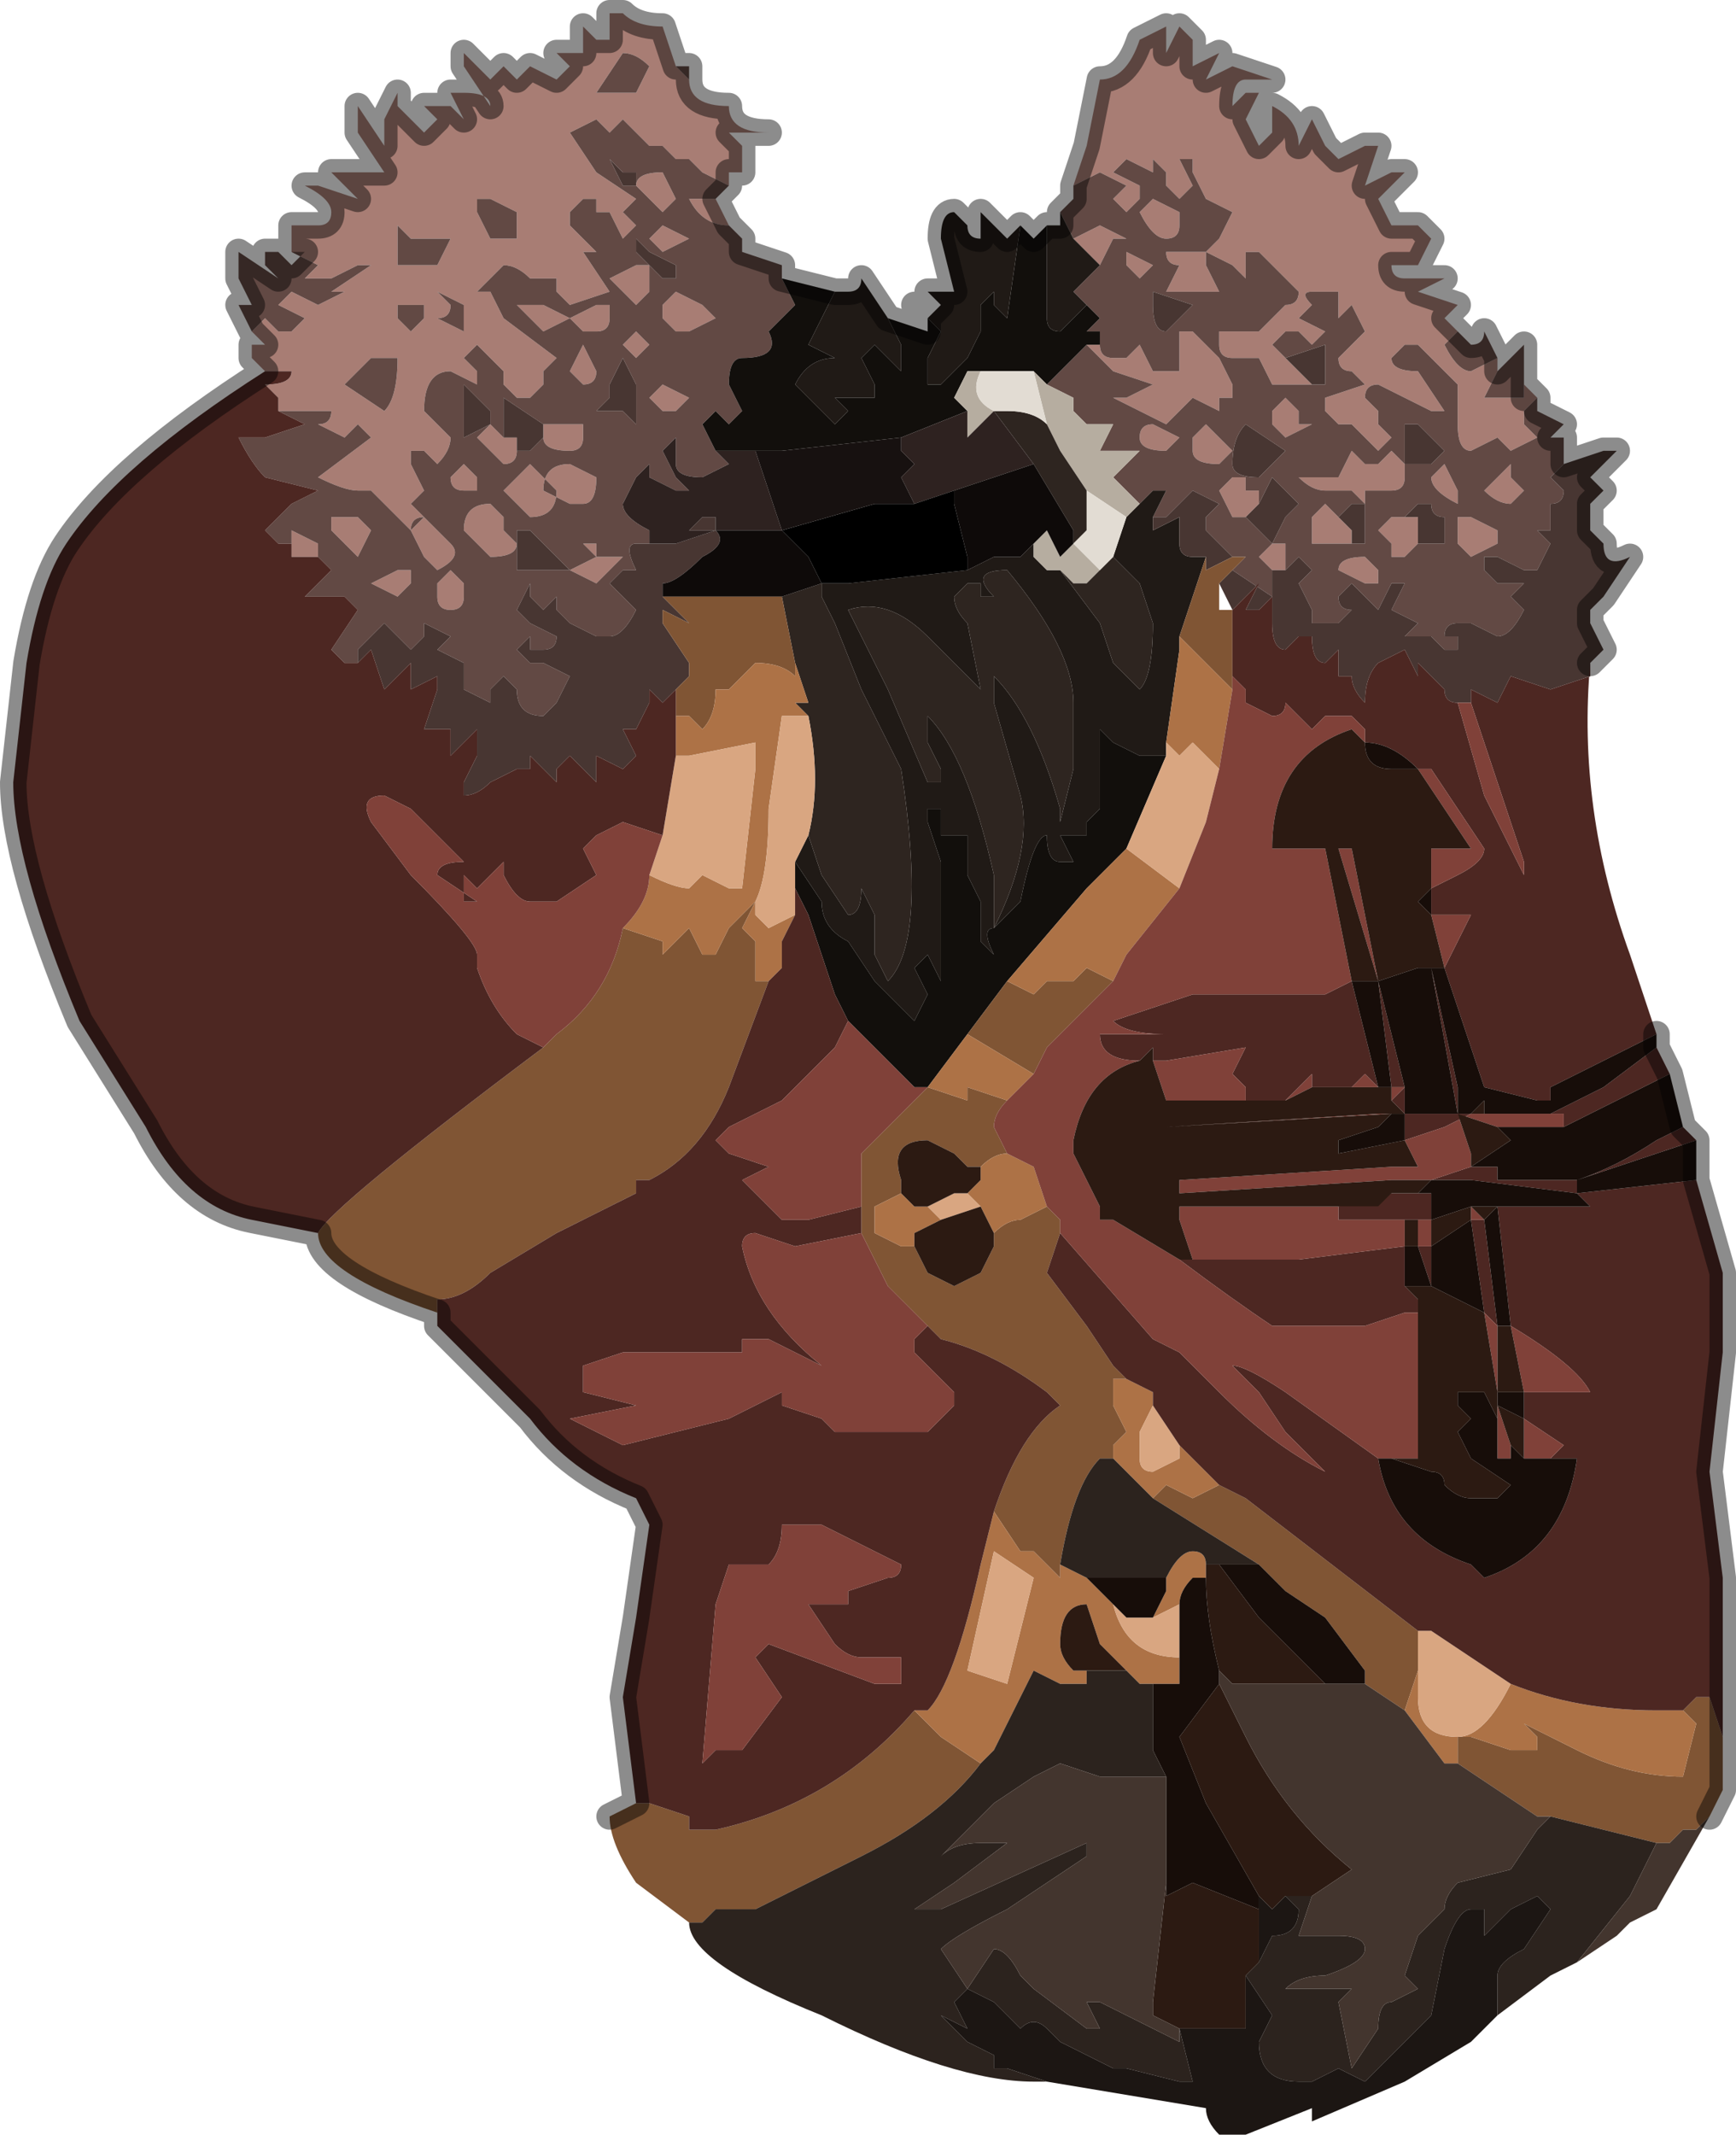 <?xml version="1.0" encoding="UTF-8" standalone="no"?>
<svg xmlns:xlink="http://www.w3.org/1999/xlink" height="8.05px" width="6.55px" xmlns="http://www.w3.org/2000/svg">
  <g transform="matrix(1.0, 0.0, 0.0, 1.0, 3.3, 3.45)">
    <path d="M0.75 -2.75 L0.8 -2.9 0.85 -3.15 Q0.95 -3.15 1.0 -3.3 L1.1 -3.35 1.1 -3.25 1.15 -3.35 1.2 -3.3 1.2 -3.2 1.3 -3.25 1.3 -3.25 1.25 -3.15 1.25 -3.15 1.35 -3.2 1.5 -3.15 1.4 -3.15 Q1.35 -3.15 1.35 -3.05 L1.35 -3.05 1.4 -3.1 1.45 -3.1 1.4 -3.0 1.45 -2.9 1.5 -2.95 1.5 -3.05 Q1.6 -3.0 1.6 -2.9 L1.65 -3.0 1.7 -2.9 1.75 -2.85 Q1.85 -2.9 1.85 -2.9 L1.9 -2.9 1.85 -2.75 1.95 -2.8 2.0 -2.8 1.9 -2.7 1.95 -2.6 2.0 -2.6 2.05 -2.6 2.1 -2.55 2.05 -2.45 1.95 -2.45 Q1.95 -2.4 2.0 -2.4 L2.15 -2.4 2.05 -2.35 2.2 -2.3 2.15 -2.25 2.2 -2.2 2.2 -2.2 2.15 -2.15 Q2.2 -2.05 2.25 -2.05 L2.35 -2.1 2.35 -2.05 2.3 -1.95 2.45 -1.95 2.45 -1.95 2.45 -2.0 2.5 -1.95 2.5 -1.95 2.45 -1.9 2.45 -1.85 2.5 -1.8 2.4 -1.75 2.35 -1.8 2.25 -1.75 Q2.2 -1.75 2.2 -1.85 L2.2 -2.0 2.15 -2.05 2.15 -2.05 2.05 -2.15 2.0 -2.15 1.95 -2.1 Q1.95 -2.05 2.05 -2.05 L2.15 -1.9 2.1 -1.9 2.0 -1.95 2.0 -1.95 1.9 -2.0 Q1.85 -2.0 1.85 -1.95 L1.9 -1.9 1.9 -1.85 1.95 -1.8 1.9 -1.75 1.8 -1.85 1.75 -1.85 1.7 -1.9 1.7 -1.95 1.85 -2.0 1.8 -2.05 Q1.75 -2.05 1.75 -2.1 L1.85 -2.2 1.8 -2.3 1.75 -2.25 1.75 -2.25 1.75 -2.35 1.65 -2.35 Q1.6 -2.35 1.65 -2.3 L1.6 -2.25 1.7 -2.2 1.65 -2.15 1.6 -2.2 1.55 -2.2 1.5 -2.15 1.65 -2.0 1.6 -2.0 1.5 -2.0 1.45 -2.1 1.35 -2.1 Q1.3 -2.1 1.3 -2.15 L1.3 -2.2 1.35 -2.2 1.45 -2.2 1.55 -2.3 Q1.6 -2.3 1.6 -2.35 L1.45 -2.5 1.4 -2.5 1.4 -2.4 1.35 -2.45 1.25 -2.5 1.25 -2.45 1.3 -2.35 1.25 -2.35 1.1 -2.35 1.15 -2.45 Q1.1 -2.45 1.1 -2.5 L1.15 -2.5 1.25 -2.5 1.3 -2.55 1.35 -2.65 1.25 -2.7 1.2 -2.8 1.2 -2.85 1.15 -2.85 1.2 -2.75 1.15 -2.7 1.1 -2.75 1.1 -2.8 1.05 -2.85 1.05 -2.8 0.95 -2.85 0.9 -2.8 1.0 -2.75 1.0 -2.7 0.95 -2.65 0.9 -2.7 0.95 -2.75 0.85 -2.8 0.75 -2.75 M0.75 -2.55 L0.85 -2.6 0.95 -2.55 0.9 -2.55 0.85 -2.45 0.85 -2.45 0.75 -2.55 M0.85 -2.15 L0.85 -2.15 Q0.85 -2.1 0.9 -2.1 L0.95 -2.1 1.0 -2.15 1.05 -2.05 1.15 -2.05 1.15 -2.2 1.2 -2.2 1.2 -2.2 1.3 -2.1 1.35 -2.0 1.35 -1.95 1.3 -1.95 1.3 -1.9 1.2 -1.95 1.15 -1.9 1.1 -1.85 0.9 -1.95 0.95 -1.95 1.05 -2.0 0.9 -2.05 0.8 -2.15 0.85 -2.15 M1.5 -1.3 L1.5 -1.3 1.45 -1.35 1.5 -1.4 1.55 -1.4 1.55 -1.35 1.55 -1.3 1.55 -1.3 1.5 -1.3 M1.4 -1.5 L1.35 -1.5 1.3 -1.6 1.35 -1.65 1.4 -1.65 1.4 -1.6 1.45 -1.6 1.45 -1.55 1.4 -1.5 M1.0 -2.65 L1.05 -2.7 1.15 -2.65 1.15 -2.6 Q1.15 -2.55 1.1 -2.55 1.05 -2.55 1.0 -2.65 M1.05 -2.45 L1.05 -2.45 1.0 -2.4 1.0 -2.4 0.95 -2.45 0.95 -2.5 1.05 -2.45 M1.55 -1.95 L1.6 -1.9 1.6 -1.9 1.6 -1.85 1.65 -1.85 1.55 -1.8 1.55 -1.8 1.5 -1.85 1.5 -1.9 1.55 -1.95 M1.15 -1.8 L1.15 -1.8 1.1 -1.75 Q1.0 -1.75 1.0 -1.8 1.0 -1.85 1.05 -1.85 L1.15 -1.8 M1.35 -1.75 L1.3 -1.7 Q1.2 -1.7 1.2 -1.75 L1.2 -1.8 1.25 -1.85 1.35 -1.75 M1.5 -1.4 L1.5 -1.4 M2.0 -1.7 L2.0 -1.65 Q2.0 -1.6 1.95 -1.6 L1.85 -1.6 1.85 -1.55 1.8 -1.6 1.75 -1.6 1.7 -1.6 Q1.65 -1.6 1.6 -1.65 L1.6 -1.65 1.7 -1.65 Q1.75 -1.65 1.75 -1.65 L1.8 -1.75 1.85 -1.7 1.9 -1.7 1.95 -1.75 2.0 -1.7 2.0 -1.7 M1.8 -1.4 L1.75 -1.4 1.65 -1.4 1.65 -1.45 1.65 -1.5 1.7 -1.55 1.75 -1.5 1.8 -1.45 1.8 -1.4 M2.05 -1.4 L2.05 -1.4 2.0 -1.35 Q2.0 -1.35 1.95 -1.35 L1.95 -1.4 1.9 -1.45 1.95 -1.5 2.0 -1.5 2.05 -1.5 2.05 -1.4 M1.9 -1.3 L1.9 -1.25 1.85 -1.25 1.75 -1.3 Q1.75 -1.35 1.85 -1.35 L1.9 -1.3 1.9 -1.3 M2.2 -1.5 L2.25 -1.5 2.35 -1.45 2.35 -1.4 2.25 -1.35 2.25 -1.35 2.2 -1.4 Q2.2 -1.5 2.2 -1.5 M2.1 -1.65 L2.1 -1.65 2.15 -1.7 2.2 -1.6 2.2 -1.55 Q2.1 -1.6 2.1 -1.65 M2.3 -1.6 L2.35 -1.65 2.4 -1.7 2.4 -1.65 2.45 -1.6 2.4 -1.55 Q2.35 -1.55 2.3 -1.6 M-2.3 -2.05 L-2.35 -2.1 -2.35 -2.15 -2.3 -2.15 -2.3 -2.15 -2.35 -2.2 -2.3 -2.25 -2.25 -2.2 -2.2 -2.2 -2.15 -2.25 -2.25 -2.3 -2.2 -2.35 -2.1 -2.3 -2.0 -2.35 -2.05 -2.35 -1.9 -2.45 -1.95 -2.45 -2.05 -2.4 -2.1 -2.4 -2.15 -2.4 -2.1 -2.45 -2.2 -2.5 -2.2 -2.6 -2.1 -2.6 Q-2.05 -2.6 -2.05 -2.65 -2.05 -2.7 -2.15 -2.75 L-2.1 -2.75 -1.95 -2.7 -2.05 -2.8 -1.85 -2.8 -1.85 -2.8 -1.95 -2.95 -1.95 -3.05 -1.85 -2.9 -1.85 -3.0 -1.8 -3.1 -1.8 -3.05 -1.7 -2.95 -1.65 -3.0 -1.7 -3.05 -1.7 -3.05 -1.6 -3.05 -1.55 -3.0 -1.6 -3.1 -1.55 -3.1 Q-1.45 -3.1 -1.45 -3.05 L-1.45 -3.05 -1.55 -3.2 -1.55 -3.25 -1.45 -3.15 -1.45 -3.15 -1.4 -3.2 -1.35 -3.15 -1.3 -3.2 -1.3 -3.2 -1.2 -3.15 -1.15 -3.2 -1.2 -3.25 -1.1 -3.25 -1.1 -3.35 -1.1 -3.35 -1.05 -3.3 -1.0 -3.3 -1.0 -3.4 -1.0 -3.4 -0.95 -3.4 Q-0.9 -3.35 -0.8 -3.35 L-0.75 -3.2 -0.75 -3.2 -0.7 -3.15 Q-0.7 -3.05 -0.55 -3.05 -0.55 -2.95 -0.4 -2.95 L-0.45 -2.95 -0.5 -2.95 -0.55 -2.95 -0.5 -2.9 -0.5 -2.8 -0.55 -2.8 -0.55 -2.75 -0.55 -2.75 -0.65 -2.8 -0.7 -2.85 -0.75 -2.85 -0.8 -2.9 -0.85 -2.9 -0.9 -2.95 -0.95 -3.0 -1.0 -2.95 -1.0 -2.95 -1.05 -3.0 -1.15 -2.95 -1.05 -2.8 -0.9 -2.7 -0.95 -2.65 -0.95 -2.65 -0.9 -2.6 -0.95 -2.55 -1.0 -2.65 -1.05 -2.65 -1.05 -2.7 -1.1 -2.7 -1.15 -2.65 -1.15 -2.6 -1.05 -2.5 -1.1 -2.5 -1.0 -2.35 -1.15 -2.3 -1.2 -2.35 -1.2 -2.4 -1.25 -2.4 Q-1.3 -2.4 -1.3 -2.4 -1.35 -2.45 -1.4 -2.45 L-1.5 -2.35 -1.45 -2.35 -1.4 -2.25 -1.2 -2.1 -1.25 -2.05 -1.25 -2.0 -1.3 -1.95 Q-1.3 -1.95 -1.35 -1.95 L-1.4 -2.0 -1.4 -2.05 -1.5 -2.15 -1.55 -2.1 -1.5 -2.05 -1.5 -2.0 -1.6 -2.05 Q-1.7 -2.05 -1.7 -1.9 L-1.65 -1.85 -1.6 -1.8 Q-1.6 -1.75 -1.65 -1.7 L-1.7 -1.75 -1.75 -1.75 -1.75 -1.7 -1.7 -1.6 -1.75 -1.55 -1.7 -1.5 -1.75 -1.45 -1.9 -1.6 -1.95 -1.6 Q-2.0 -1.6 -2.1 -1.65 L-1.9 -1.8 -1.95 -1.85 -2.0 -1.8 -2.1 -1.85 Q-2.05 -1.85 -2.05 -1.9 L-2.1 -1.9 -2.2 -1.9 -2.25 -1.9 -2.25 -1.95 -2.3 -2.0 Q-2.2 -2.0 -2.2 -2.05 L-2.3 -2.05 -2.3 -2.05 M-0.6 -2.7 L-0.6 -2.7 -0.55 -2.6 -0.55 -2.6 -0.55 -2.6 Q-0.65 -2.6 -0.7 -2.7 L-0.65 -2.7 -0.6 -2.7 M-1.8 -2.6 L-1.8 -2.45 -1.7 -2.45 -1.65 -2.45 -1.6 -2.55 -1.6 -2.55 -1.65 -2.55 -1.75 -2.55 -1.8 -2.6 M-1.4 -2.55 L-1.35 -2.55 -1.35 -2.65 -1.45 -2.7 -1.5 -2.7 -1.5 -2.65 -1.45 -2.55 -1.4 -2.55 M-0.95 -3.25 L-1.05 -3.1 -0.9 -3.1 -0.85 -3.2 Q-0.9 -3.25 -0.95 -3.25 M-0.8 -2.8 L-0.8 -2.8 -0.75 -2.7 -0.8 -2.65 -0.85 -2.7 -0.9 -2.75 Q-0.9 -2.8 -0.8 -2.8 M-0.85 -2.55 L-0.8 -2.6 -0.7 -2.55 -0.8 -2.5 -0.85 -2.55 M-2.2 -1.4 L-2.2 -1.45 -2.1 -1.4 -2.1 -1.35 -2.2 -1.35 -2.2 -1.4 -2.2 -1.4 M-2.05 -1.45 L-2.05 -1.5 Q-2.0 -1.5 -1.95 -1.5 L-1.9 -1.45 -1.95 -1.35 -2.05 -1.45 M-0.85 -2.15 L-0.9 -2.1 -0.95 -2.15 -0.9 -2.2 -0.85 -2.15 M-1.0 -2.3 L-1.0 -2.25 Q-1.0 -2.2 -1.05 -2.2 L-1.1 -2.2 -1.15 -2.25 -1.05 -2.3 -1.0 -2.3 M-0.85 -2.45 L-0.85 -2.35 -0.9 -2.3 -1.0 -2.4 -0.9 -2.45 -0.85 -2.45 M-0.65 -2.3 L-0.6 -2.25 -0.7 -2.2 -0.75 -2.2 -0.8 -2.25 -0.8 -2.3 -0.75 -2.35 -0.65 -2.3 M-0.8 -1.9 L-0.85 -1.95 -0.8 -2.0 -0.8 -2.0 -0.7 -1.95 -0.75 -1.9 -0.8 -1.9 M-1.15 -1.3 L-1.15 -1.3 -1.05 -1.35 -1.1 -1.4 -1.05 -1.4 -1.05 -1.35 -0.95 -1.35 -1.0 -1.3 -1.0 -1.3 -1.05 -1.25 -1.15 -1.3 -1.15 -1.3 M-1.15 -2.25 L-1.25 -2.2 -1.3 -2.25 -1.35 -2.3 -1.25 -2.3 -1.15 -2.25 M-1.05 -2.05 Q-1.05 -2.0 -1.1 -2.0 L-1.15 -2.05 -1.1 -2.15 -1.05 -2.05 -1.05 -2.05 M-1.25 -1.85 L-1.2 -1.85 -1.1 -1.85 -1.1 -1.8 Q-1.1 -1.75 -1.15 -1.75 -1.25 -1.75 -1.25 -1.8 L-1.25 -1.85 M-1.35 -1.75 L-1.35 -1.75 Q-1.35 -1.7 -1.4 -1.7 L-1.4 -1.7 -1.45 -1.75 -1.5 -1.8 -1.5 -1.8 -1.45 -1.85 -1.4 -1.8 -1.35 -1.8 -1.35 -1.75 -1.35 -1.75 M-1.7 -2.25 L-1.7 -2.3 -1.75 -2.3 -1.8 -2.3 -1.8 -2.25 -1.75 -2.2 -1.7 -2.25 M-1.65 -2.25 L-1.55 -2.2 -1.55 -2.3 -1.65 -2.35 -1.6 -2.3 Q-1.6 -2.25 -1.65 -2.25 M-1.9 -2.1 L-2.0 -2.0 -1.85 -1.9 Q-1.8 -1.95 -1.8 -2.1 L-1.9 -2.1 M-1.6 -1.3 L-1.55 -1.25 -1.55 -1.2 Q-1.55 -1.15 -1.6 -1.15 -1.65 -1.15 -1.65 -1.2 L-1.65 -1.25 -1.6 -1.3 M-1.75 -1.45 Q-1.75 -1.5 -1.7 -1.5 L-1.6 -1.4 Q-1.55 -1.35 -1.65 -1.3 L-1.7 -1.35 -1.75 -1.45 M-1.9 -1.25 L-1.8 -1.3 -1.75 -1.3 -1.75 -1.25 -1.8 -1.2 -1.9 -1.25 M-1.6 -1.65 L-1.55 -1.7 -1.5 -1.65 -1.5 -1.6 Q-1.5 -1.6 -1.55 -1.6 -1.6 -1.6 -1.6 -1.65 L-1.6 -1.65 M-1.4 -1.45 L-1.35 -1.4 Q-1.35 -1.35 -1.45 -1.35 L-1.5 -1.4 -1.55 -1.45 Q-1.55 -1.55 -1.45 -1.55 L-1.4 -1.5 -1.4 -1.45 M-1.35 -1.65 L-1.3 -1.7 -1.25 -1.65 -1.2 -1.6 Q-1.2 -1.5 -1.3 -1.5 L-1.35 -1.55 -1.4 -1.6 -1.35 -1.65 M-1.25 -1.6 Q-1.25 -1.7 -1.15 -1.7 L-1.05 -1.65 -1.05 -1.65 Q-1.05 -1.55 -1.1 -1.55 L-1.15 -1.55 -1.25 -1.6" fill="#a87d74" fill-rule="evenodd" stroke="none"/>
    <path d="M0.75 -2.75 L0.85 -2.8 0.95 -2.75 0.9 -2.7 0.95 -2.65 1.0 -2.7 1.0 -2.75 0.9 -2.8 0.95 -2.85 1.05 -2.8 1.05 -2.85 1.1 -2.8 1.1 -2.75 1.15 -2.7 1.2 -2.75 1.15 -2.85 1.2 -2.85 1.2 -2.8 1.25 -2.7 1.35 -2.65 1.3 -2.55 1.25 -2.5 1.15 -2.5 1.1 -2.5 Q1.1 -2.45 1.15 -2.45 L1.1 -2.35 1.25 -2.35 1.3 -2.35 1.25 -2.45 1.25 -2.5 1.35 -2.45 1.4 -2.4 1.4 -2.5 1.45 -2.5 1.6 -2.35 Q1.6 -2.3 1.55 -2.3 L1.45 -2.2 1.35 -2.2 1.3 -2.2 1.3 -2.15 Q1.3 -2.1 1.35 -2.1 L1.45 -2.1 1.5 -2.0 1.6 -2.0 1.65 -2.0 1.5 -2.15 1.55 -2.2 1.6 -2.2 1.65 -2.15 1.7 -2.2 1.6 -2.25 1.65 -2.3 Q1.6 -2.35 1.65 -2.35 L1.75 -2.35 1.75 -2.25 1.75 -2.25 1.8 -2.3 1.85 -2.2 1.75 -2.1 Q1.75 -2.05 1.8 -2.05 L1.85 -2.0 1.7 -1.95 1.7 -1.9 1.75 -1.85 1.8 -1.85 1.9 -1.75 1.95 -1.8 1.9 -1.85 1.9 -1.9 1.85 -1.95 Q1.85 -2.0 1.9 -2.0 L2.0 -1.95 2.0 -1.95 2.1 -1.9 2.15 -1.9 2.05 -2.05 Q1.95 -2.05 1.95 -2.1 L2.0 -2.15 2.05 -2.15 2.15 -2.05 2.15 -2.05 2.2 -2.0 2.2 -1.85 Q2.2 -1.75 2.25 -1.75 L2.35 -1.8 2.4 -1.75 2.5 -1.8 2.45 -1.85 2.45 -1.9 2.5 -1.95 2.5 -1.9 2.6 -1.85 2.55 -1.8 2.6 -1.8 2.6 -1.7 2.6 -1.7 2.55 -1.65 2.6 -1.6 Q2.6 -1.55 2.55 -1.55 L2.55 -1.45 2.5 -1.45 2.55 -1.4 2.5 -1.3 Q2.5 -1.3 2.45 -1.3 L2.35 -1.35 2.3 -1.35 2.3 -1.3 2.35 -1.25 2.45 -1.25 2.4 -1.2 2.45 -1.15 Q2.4 -1.05 2.35 -1.05 L2.25 -1.1 2.2 -1.1 Q2.15 -1.1 2.15 -1.05 L2.2 -1.05 2.2 -1.0 2.15 -1.0 2.1 -1.05 2.05 -1.05 2.0 -1.05 2.05 -1.1 1.95 -1.15 2.0 -1.25 1.95 -1.25 1.9 -1.15 1.8 -1.25 1.75 -1.2 Q1.75 -1.15 1.8 -1.15 L1.75 -1.1 1.75 -1.1 Q1.7 -1.1 1.65 -1.1 L1.65 -1.15 1.6 -1.25 1.65 -1.3 1.6 -1.35 1.55 -1.3 1.55 -1.35 1.55 -1.4 1.5 -1.4 1.45 -1.35 1.5 -1.3 1.5 -1.3 1.5 -1.2 1.35 -1.3 1.4 -1.35 1.35 -1.35 1.35 -1.35 1.25 -1.45 1.25 -1.5 1.3 -1.55 1.2 -1.6 1.1 -1.5 1.05 -1.5 1.1 -1.6 1.05 -1.6 1.0 -1.55 0.9 -1.65 1.0 -1.75 0.85 -1.75 0.9 -1.85 0.85 -1.85 0.8 -1.85 0.75 -1.9 0.75 -1.95 0.65 -2.0 0.65 -2.0 Q0.7 -2.05 0.8 -2.15 L0.9 -2.05 1.05 -2.0 0.95 -1.95 0.9 -1.95 1.1 -1.85 1.15 -1.9 1.2 -1.95 1.3 -1.9 1.3 -1.95 1.35 -1.95 1.35 -2.0 1.3 -2.1 1.2 -2.2 1.2 -2.2 1.15 -2.2 1.15 -2.05 1.05 -2.05 1.0 -2.15 0.95 -2.1 0.9 -2.1 Q0.85 -2.1 0.85 -2.15 L0.85 -2.15 0.85 -2.2 0.8 -2.2 0.85 -2.25 0.8 -2.3 0.75 -2.35 0.85 -2.45 0.85 -2.45 0.85 -2.45 0.9 -2.55 0.95 -2.55 0.85 -2.6 0.75 -2.55 0.7 -2.65 0.7 -2.65 0.75 -2.7 0.75 -2.75 M2.45 -1.95 L2.45 -1.95 2.3 -1.95 2.35 -2.05 2.45 -2.15 2.45 -1.95 M2.35 -2.1 L2.25 -2.05 Q2.2 -2.05 2.15 -2.15 L2.2 -2.2 2.25 -2.15 Q2.3 -2.15 2.3 -2.2 L2.35 -2.1 2.35 -2.1 M1.4 -1.5 L1.5 -1.4 1.55 -1.5 1.6 -1.55 1.5 -1.65 1.45 -1.55 1.45 -1.6 1.4 -1.6 1.4 -1.65 1.35 -1.65 1.3 -1.6 1.35 -1.5 1.4 -1.5 M1.0 -2.65 Q1.05 -2.55 1.1 -2.55 1.15 -2.55 1.15 -2.6 L1.15 -2.65 1.05 -2.7 1.0 -2.65 M1.7 -2.15 L1.55 -2.1 1.6 -2.05 1.65 -2.0 1.65 -2.0 1.7 -2.0 1.7 -2.1 1.7 -2.15 M1.55 -1.95 L1.5 -1.9 1.5 -1.85 1.55 -1.8 1.55 -1.8 1.65 -1.85 1.6 -1.85 1.6 -1.9 1.6 -1.9 1.55 -1.95 M1.05 -2.45 L0.95 -2.5 0.95 -2.45 1.0 -2.4 1.0 -2.4 1.05 -2.45 1.05 -2.45 M1.1 -2.2 L1.2 -2.3 1.05 -2.35 1.05 -2.3 Q1.05 -2.2 1.1 -2.2 M1.45 -1.65 L1.55 -1.75 1.4 -1.85 Q1.35 -1.8 1.35 -1.7 1.35 -1.65 1.45 -1.65 L1.45 -1.65 M1.35 -1.75 L1.25 -1.85 1.2 -1.8 1.2 -1.75 Q1.2 -1.7 1.3 -1.7 L1.35 -1.75 M1.15 -1.8 L1.05 -1.85 Q1.0 -1.85 1.0 -1.8 1.0 -1.75 1.1 -1.75 L1.15 -1.8 1.15 -1.8 M2.0 -1.7 L2.05 -1.7 2.1 -1.7 2.15 -1.75 2.15 -1.75 2.05 -1.85 2.05 -1.85 2.0 -1.85 Q2.0 -1.85 2.0 -1.7 L1.95 -1.75 1.9 -1.7 1.85 -1.7 1.8 -1.75 1.75 -1.65 Q1.75 -1.65 1.7 -1.65 L1.6 -1.65 1.6 -1.65 Q1.65 -1.6 1.7 -1.6 L1.75 -1.6 1.8 -1.6 1.85 -1.55 1.85 -1.6 1.95 -1.6 Q2.0 -1.6 2.0 -1.65 L2.0 -1.7 M1.75 -1.5 L1.7 -1.55 1.65 -1.5 1.65 -1.45 1.65 -1.4 1.75 -1.4 1.8 -1.4 1.85 -1.4 1.85 -1.55 1.8 -1.55 1.8 -1.55 1.75 -1.5 M2.0 -1.5 L1.95 -1.5 1.9 -1.45 1.95 -1.4 1.95 -1.35 Q2.0 -1.35 2.0 -1.35 L2.05 -1.4 2.05 -1.4 2.1 -1.4 2.15 -1.4 2.15 -1.5 Q2.1 -1.5 2.1 -1.55 L2.05 -1.55 2.05 -1.55 2.0 -1.5 M1.9 -1.3 L1.9 -1.3 1.85 -1.35 Q1.75 -1.35 1.75 -1.3 L1.85 -1.25 1.9 -1.25 1.9 -1.3 M-0.35 -2.4 L-0.3 -2.3 -0.35 -2.25 -0.4 -2.2 Q-0.35 -2.1 -0.5 -2.1 -0.55 -2.1 -0.55 -2.0 L-0.5 -1.9 -0.55 -1.85 -0.6 -1.9 -0.65 -1.85 -0.6 -1.75 -0.6 -1.75 -0.55 -1.7 -0.65 -1.65 Q-0.75 -1.65 -0.75 -1.7 L-0.75 -1.8 -0.8 -1.75 -0.75 -1.65 -0.7 -1.6 -0.75 -1.6 -0.85 -1.65 -0.85 -1.7 -0.9 -1.65 -0.95 -1.55 Q-0.95 -1.5 -0.85 -1.45 L-0.85 -1.4 -0.9 -1.4 Q-0.95 -1.4 -0.9 -1.3 L-0.95 -1.3 -1.0 -1.25 -0.95 -1.2 -0.9 -1.15 Q-0.95 -1.05 -1.0 -1.05 L-1.05 -1.05 -1.15 -1.1 -1.2 -1.15 -1.2 -1.2 -1.25 -1.15 -1.3 -1.2 -1.3 -1.25 -1.35 -1.15 -1.3 -1.1 -1.3 -1.1 -1.2 -1.05 Q-1.2 -1.0 -1.25 -1.0 L-1.3 -1.0 -1.3 -1.05 -1.35 -1.0 -1.3 -0.95 -1.25 -0.95 -1.15 -0.9 -1.15 -0.9 -1.2 -0.8 -1.25 -0.75 Q-1.35 -0.75 -1.35 -0.85 L-1.4 -0.9 -1.45 -0.85 -1.45 -0.8 -1.55 -0.85 -1.55 -0.95 -1.65 -1.0 -1.6 -1.05 -1.7 -1.1 -1.7 -1.05 -1.75 -1.0 -1.85 -1.1 -1.95 -1.0 -1.95 -0.95 -2.0 -0.95 -2.0 -0.95 -2.05 -1.0 -1.95 -1.15 -2.0 -1.2 -2.15 -1.2 -2.05 -1.3 -2.1 -1.35 -2.1 -1.4 -2.2 -1.45 -2.2 -1.4 -2.25 -1.4 -2.25 -1.4 -2.3 -1.45 -2.2 -1.55 -2.1 -1.6 -2.1 -1.6 -2.3 -1.65 Q-2.35 -1.7 -2.4 -1.8 L-2.35 -1.8 -2.3 -1.8 -2.15 -1.85 -2.25 -1.9 -2.2 -1.9 -2.1 -1.9 -2.05 -1.9 Q-2.05 -1.85 -2.1 -1.85 L-2.0 -1.8 -1.95 -1.85 -1.9 -1.8 -2.1 -1.65 Q-2.0 -1.6 -1.95 -1.6 L-1.9 -1.6 -1.75 -1.45 -1.7 -1.5 -1.75 -1.55 -1.7 -1.6 -1.75 -1.7 -1.75 -1.75 -1.7 -1.75 -1.65 -1.7 Q-1.6 -1.75 -1.6 -1.8 L-1.65 -1.85 -1.7 -1.9 Q-1.7 -2.05 -1.6 -2.05 L-1.5 -2.0 -1.5 -2.05 -1.55 -2.1 -1.5 -2.15 -1.4 -2.05 -1.4 -2.0 -1.35 -1.95 Q-1.3 -1.95 -1.3 -1.95 L-1.25 -2.0 -1.25 -2.05 -1.2 -2.1 -1.4 -2.25 -1.45 -2.35 -1.5 -2.35 -1.4 -2.45 Q-1.35 -2.45 -1.3 -2.4 -1.3 -2.4 -1.25 -2.4 L-1.2 -2.4 -1.2 -2.35 -1.15 -2.3 -1.0 -2.35 -1.1 -2.5 -1.05 -2.5 -1.15 -2.6 -1.15 -2.65 -1.1 -2.7 -1.05 -2.7 -1.05 -2.65 -1.0 -2.65 -0.95 -2.55 -0.9 -2.6 -0.95 -2.65 -0.95 -2.65 -0.9 -2.7 -1.05 -2.8 -1.15 -2.95 -1.05 -3.0 -1.0 -2.95 -1.0 -2.95 -0.95 -3.0 -0.9 -2.95 -0.85 -2.9 -0.8 -2.9 -0.75 -2.85 -0.7 -2.85 -0.65 -2.8 -0.55 -2.75 -0.55 -2.75 -0.6 -2.7 -0.65 -2.7 -0.7 -2.7 Q-0.65 -2.6 -0.55 -2.6 L-0.55 -2.6 -0.5 -2.55 -0.5 -2.5 -0.35 -2.45 -0.35 -2.4 M2.3 -1.6 Q2.35 -1.55 2.4 -1.55 L2.45 -1.6 2.4 -1.65 2.4 -1.7 2.35 -1.65 2.3 -1.6 M2.1 -1.65 Q2.1 -1.6 2.2 -1.55 L2.2 -1.6 2.15 -1.7 2.1 -1.65 2.1 -1.65 M2.2 -1.5 Q2.2 -1.5 2.2 -1.4 L2.25 -1.35 2.25 -1.35 2.35 -1.4 2.35 -1.45 2.25 -1.5 2.2 -1.5 M-2.35 -2.2 L-2.4 -2.3 -2.35 -2.3 -2.4 -2.4 -2.4 -2.5 -2.25 -2.4 -2.3 -2.45 -2.3 -2.5 -2.25 -2.5 -2.2 -2.45 -2.15 -2.5 -2.2 -2.5 -2.1 -2.45 -2.15 -2.4 -2.1 -2.4 -2.05 -2.4 -1.95 -2.45 -1.9 -2.45 -2.05 -2.35 -2.0 -2.35 -2.1 -2.3 -2.2 -2.35 -2.25 -2.3 -2.15 -2.25 -2.2 -2.2 -2.25 -2.2 -2.3 -2.25 -2.35 -2.2 M-0.75 -3.2 L-0.7 -3.2 -0.7 -3.15 -0.75 -3.2 -0.75 -3.2 M-1.8 -2.6 L-1.75 -2.55 -1.65 -2.55 -1.6 -2.55 -1.6 -2.55 -1.65 -2.45 -1.7 -2.45 -1.8 -2.45 -1.8 -2.6 M-0.95 -3.25 Q-0.9 -3.25 -0.85 -3.2 L-0.9 -3.1 -1.05 -3.1 -0.95 -3.25 M-1.4 -2.55 L-1.45 -2.55 -1.5 -2.65 -1.5 -2.7 -1.45 -2.7 -1.35 -2.65 -1.35 -2.55 -1.4 -2.55 M-1.0 -2.85 L-0.95 -2.75 -0.9 -2.75 -0.9 -2.8 -0.85 -2.8 -0.95 -2.8 -1.0 -2.85 -1.0 -2.85 M-0.8 -2.8 Q-0.9 -2.8 -0.9 -2.75 L-0.85 -2.7 -0.8 -2.65 -0.75 -2.7 -0.8 -2.8 -0.8 -2.8 M-0.9 -2.5 L-0.8 -2.4 -0.75 -2.4 -0.75 -2.45 -0.85 -2.5 -0.9 -2.55 -0.9 -2.5 M-0.85 -2.55 L-0.8 -2.5 -0.7 -2.55 -0.8 -2.6 -0.85 -2.55 M-2.05 -1.45 L-1.95 -1.35 -1.9 -1.45 -1.95 -1.5 Q-2.0 -1.5 -2.05 -1.5 L-2.05 -1.45 M-0.65 -2.3 L-0.75 -2.35 -0.8 -2.3 -0.8 -2.25 -0.75 -2.2 -0.7 -2.2 -0.6 -2.25 -0.65 -2.3 M-0.85 -2.45 L-0.9 -2.45 -1.0 -2.4 -0.9 -2.3 -0.85 -2.35 -0.85 -2.45 M-1.0 -2.3 L-1.05 -2.3 -1.15 -2.25 -1.1 -2.2 -1.05 -2.2 Q-1.0 -2.2 -1.0 -2.25 L-1.0 -2.3 M-0.85 -2.15 L-0.9 -2.2 -0.95 -2.15 -0.9 -2.1 -0.85 -2.15 M-0.9 -1.85 L-0.9 -2.0 -0.95 -2.1 -1.0 -2.0 -1.0 -1.95 -1.05 -1.9 Q-1.0 -1.9 -0.95 -1.9 -0.95 -1.9 -0.9 -1.85 M-0.8 -1.9 L-0.75 -1.9 -0.7 -1.95 -0.8 -2.0 -0.8 -2.0 -0.85 -1.95 -0.8 -1.9 M-1.15 -1.3 L-1.05 -1.25 -1.0 -1.3 -1.0 -1.3 -0.95 -1.35 -1.05 -1.35 -1.05 -1.4 -1.1 -1.4 -1.05 -1.35 -1.15 -1.3 -1.15 -1.3 -1.15 -1.3 -1.3 -1.45 -1.35 -1.45 -1.35 -1.3 -1.15 -1.3 M-1.15 -2.25 L-1.25 -2.3 -1.35 -2.3 -1.3 -2.25 -1.25 -2.2 -1.15 -2.25 M-1.45 -1.9 L-1.55 -2.0 -1.55 -1.8 -1.5 -1.75 -1.55 -1.8 -1.45 -1.85 -1.45 -1.9 M-1.05 -2.05 L-1.05 -2.05 -1.1 -2.15 -1.15 -2.05 -1.1 -2.0 Q-1.05 -2.0 -1.05 -2.05 M-1.25 -1.85 L-1.25 -1.85 -1.4 -1.95 -1.4 -1.8 -1.45 -1.85 -1.5 -1.8 -1.5 -1.8 -1.45 -1.75 -1.4 -1.7 -1.4 -1.7 Q-1.35 -1.7 -1.35 -1.75 L-1.35 -1.75 -1.3 -1.75 -1.25 -1.8 Q-1.25 -1.75 -1.15 -1.75 -1.1 -1.75 -1.1 -1.8 L-1.1 -1.85 -1.2 -1.85 -1.25 -1.85 M-1.9 -2.1 L-1.8 -2.1 Q-1.8 -1.95 -1.85 -1.9 L-2.0 -2.0 -1.9 -2.1 M-1.65 -2.25 Q-1.6 -2.25 -1.6 -2.3 L-1.65 -2.35 -1.55 -2.3 -1.55 -2.2 -1.65 -2.25 M-1.7 -2.25 L-1.75 -2.2 -1.8 -2.25 -1.8 -2.3 -1.75 -2.3 -1.7 -2.3 -1.7 -2.25 M-1.6 -1.65 L-1.6 -1.65 Q-1.6 -1.6 -1.55 -1.6 -1.5 -1.6 -1.5 -1.6 L-1.5 -1.65 -1.55 -1.7 -1.6 -1.65 M-1.9 -1.25 L-1.8 -1.2 -1.75 -1.25 -1.75 -1.3 -1.8 -1.3 -1.9 -1.25 M-1.75 -1.45 L-1.7 -1.35 -1.65 -1.3 Q-1.55 -1.35 -1.6 -1.4 L-1.7 -1.5 Q-1.75 -1.5 -1.75 -1.45 M-1.6 -1.3 L-1.65 -1.25 -1.65 -1.2 Q-1.65 -1.15 -1.6 -1.15 -1.55 -1.15 -1.55 -1.2 L-1.55 -1.25 -1.6 -1.3 M-1.25 -1.6 L-1.15 -1.55 -1.1 -1.55 Q-1.05 -1.55 -1.05 -1.65 L-1.05 -1.65 -1.15 -1.7 Q-1.25 -1.7 -1.25 -1.6 M-1.35 -1.65 L-1.4 -1.6 -1.35 -1.55 -1.3 -1.5 Q-1.2 -1.5 -1.2 -1.6 L-1.25 -1.65 -1.3 -1.7 -1.35 -1.65 M-1.4 -1.45 L-1.4 -1.5 -1.45 -1.55 Q-1.55 -1.55 -1.55 -1.45 L-1.5 -1.4 -1.45 -1.35 Q-1.35 -1.35 -1.35 -1.4 L-1.4 -1.45" fill="#624944" fill-rule="evenodd" stroke="none"/>
    <path d="M0.2 -2.25 L0.2 -2.25 0.25 -2.3 0.2 -2.35 0.2 -2.35 0.25 -2.35 0.3 -2.35 0.25 -2.55 Q0.25 -2.65 0.3 -2.65 L0.35 -2.6 Q0.35 -2.55 0.4 -2.55 L0.4 -2.65 0.5 -2.55 0.55 -2.6 0.5 -2.25 Q0.45 -2.3 0.45 -2.3 L0.45 -2.35 0.4 -2.3 0.4 -2.2 0.35 -2.1 0.25 -2.0 0.2 -2.0 0.2 -2.1 0.25 -2.2 0.2 -2.25 M0.65 -2.6 L0.7 -2.6 0.7 -2.65 0.75 -2.55 0.85 -2.45 0.85 -2.45 0.75 -2.35 0.8 -2.3 0.7 -2.2 Q0.65 -2.2 0.65 -2.25 L0.65 -2.6 M1.0 -1.55 L1.05 -1.6 1.1 -1.6 1.05 -1.5 1.05 -1.45 1.15 -1.5 1.15 -1.4 Q1.15 -1.35 1.2 -1.35 1.25 -1.35 1.25 -1.35 L1.2 -1.2 1.15 -1.05 1.15 -1.0 1.1 -0.65 1.1 -0.6 1.0 -0.6 0.9 -0.65 Q0.85 -0.7 0.85 -0.7 L0.85 -0.65 0.85 -0.4 0.8 -0.35 0.8 -0.3 0.75 -0.3 0.7 -0.3 0.75 -0.2 0.7 -0.2 Q0.65 -0.2 0.65 -0.3 0.6 -0.3 0.55 -0.05 L0.45 0.05 Q0.4 0.05 0.45 0.15 L0.4 0.1 0.4 -0.05 0.35 -0.15 0.35 -0.3 0.3 -0.3 0.25 -0.3 0.25 -0.4 0.2 -0.4 0.2 -0.35 0.25 -0.2 0.25 -0.05 0.25 0.25 0.2 0.15 0.15 0.2 0.2 0.3 0.15 0.4 0.1 0.35 0.0 0.25 -0.1 0.1 Q-0.2 0.05 -0.2 -0.05 L-0.3 -0.2 -0.25 -0.3 -0.2 -0.15 -0.1 0.0 Q-0.05 0.0 -0.05 -0.1 L-0.05 -0.1 0.0 0.0 0.0 0.15 0.05 0.25 Q0.2 0.1 0.1 -0.55 L-0.05 -0.85 -0.15 -1.1 -0.2 -1.2 -0.2 -1.25 -0.1 -1.25 0.35 -1.3 0.45 -1.35 0.55 -1.35 0.6 -1.4 0.6 -1.35 0.65 -1.3 0.65 -1.3 0.7 -1.3 0.7 -1.3 0.85 -1.1 0.95 -0.8 0.95 -0.8 0.9 -0.95 1.0 -0.85 Q1.05 -0.9 1.05 -1.1 L1.05 -1.1 1.0 -1.25 0.9 -1.35 0.9 -1.35 0.95 -1.5 1.0 -1.55 M0.05 -2.25 L0.1 -2.15 0.1 -2.05 0.0 -2.15 -0.05 -2.1 0.0 -2.0 0.0 -1.95 -0.1 -1.95 -0.15 -1.95 -0.1 -1.9 -0.15 -1.85 -0.3 -2.0 Q-0.25 -2.1 -0.15 -2.1 L-0.25 -2.15 -0.15 -2.35 -0.1 -2.35 Q-0.05 -2.35 -0.05 -2.4 L0.05 -2.25 0.05 -2.25 M0.35 -1.25 L0.3 -1.2 Q0.3 -1.15 0.35 -1.1 L0.4 -0.85 0.4 -0.85 0.2 -1.05 Q0.05 -1.2 -0.1 -1.15 L0.05 -0.85 0.2 -0.5 0.25 -0.5 0.25 -0.55 0.2 -0.65 0.2 -0.75 Q0.35 -0.6 0.45 -0.15 L0.45 0.05 Q0.6 -0.25 0.55 -0.45 L0.45 -0.8 0.45 -0.9 Q0.6 -0.75 0.7 -0.4 L0.7 -0.35 0.75 -0.55 0.75 -0.8 Q0.75 -1.0 0.5 -1.3 0.35 -1.3 0.45 -1.2 L0.4 -1.2 0.4 -1.25 0.35 -1.25" fill="#201a16" fill-rule="evenodd" stroke="none"/>
    <path d="M0.55 -2.6 L0.6 -2.55 0.65 -2.6 0.65 -2.25 Q0.65 -2.2 0.7 -2.2 L0.8 -2.3 0.85 -2.25 0.8 -2.2 0.85 -2.2 0.85 -2.15 0.8 -2.15 Q0.7 -2.05 0.65 -2.0 L0.6 -2.05 0.45 -2.05 0.4 -2.05 0.35 -2.05 0.3 -1.95 0.35 -1.9 0.35 -1.9 0.1 -1.8 -0.35 -1.75 -0.45 -1.75 -0.6 -1.75 -0.6 -1.75 -0.65 -1.85 -0.6 -1.9 -0.55 -1.85 -0.5 -1.9 -0.55 -2.0 Q-0.55 -2.1 -0.5 -2.1 -0.35 -2.1 -0.4 -2.2 L-0.35 -2.25 -0.3 -2.3 -0.35 -2.4 -0.15 -2.35 -0.25 -2.15 -0.15 -2.1 Q-0.25 -2.1 -0.3 -2.0 L-0.15 -1.85 -0.1 -1.9 -0.15 -1.95 -0.1 -1.95 0.0 -1.95 0.0 -2.0 -0.05 -2.1 0.0 -2.15 0.1 -2.05 0.1 -2.15 0.05 -2.25 0.2 -2.2 0.2 -2.25 0.15 -2.3 0.15 -2.3 0.2 -2.25 0.25 -2.2 0.2 -2.1 0.2 -2.0 0.25 -2.0 0.35 -2.1 0.4 -2.2 0.4 -2.3 0.45 -2.35 0.45 -2.3 Q0.45 -2.3 0.5 -2.25 L0.55 -2.6 M-0.3 -0.2 L-0.2 -0.05 Q-0.2 0.05 -0.1 0.1 L0.0 0.25 0.1 0.35 0.15 0.4 0.2 0.3 0.15 0.2 0.2 0.15 0.25 0.25 0.25 -0.05 0.25 -0.2 0.2 -0.35 0.2 -0.4 0.25 -0.4 0.25 -0.3 0.3 -0.3 0.35 -0.3 0.35 -0.15 0.4 -0.05 0.4 0.1 0.45 0.15 Q0.4 0.05 0.45 0.05 L0.55 -0.05 Q0.6 -0.3 0.65 -0.3 0.65 -0.2 0.7 -0.2 L0.75 -0.2 0.7 -0.3 0.75 -0.3 0.8 -0.3 0.8 -0.35 0.85 -0.4 0.85 -0.65 0.85 -0.7 Q0.85 -0.7 0.9 -0.65 L1.0 -0.6 1.1 -0.6 0.95 -0.25 0.8 -0.1 0.5 0.25 0.35 0.45 0.2 0.65 0.15 0.65 0.1 0.6 -0.1 0.4 -0.15 0.3 -0.25 0.0 -0.3 -0.1 -0.3 -0.2" fill="#120f0c" fill-rule="evenodd" stroke="none"/>
    <path d="M1.05 -1.5 L1.1 -1.5 1.2 -1.6 1.3 -1.55 1.25 -1.5 1.25 -1.45 1.35 -1.35 1.25 -1.3 1.25 -1.35 Q1.25 -1.35 1.2 -1.35 1.15 -1.35 1.15 -1.4 L1.15 -1.5 1.05 -1.45 1.05 -1.5 M1.35 -1.3 L1.5 -1.2 1.5 -1.3 1.55 -1.3 1.55 -1.3 1.6 -1.35 1.65 -1.3 1.6 -1.25 1.65 -1.15 1.65 -1.1 Q1.7 -1.1 1.75 -1.1 L1.75 -1.1 1.8 -1.15 Q1.75 -1.15 1.75 -1.2 L1.8 -1.25 1.9 -1.15 1.95 -1.25 2.0 -1.25 1.95 -1.15 2.05 -1.1 2.0 -1.05 2.05 -1.05 2.1 -1.05 2.15 -1.0 2.2 -1.0 2.2 -1.05 2.15 -1.05 Q2.15 -1.1 2.2 -1.1 L2.25 -1.1 2.35 -1.05 Q2.4 -1.05 2.45 -1.15 L2.4 -1.2 2.45 -1.25 2.35 -1.25 2.3 -1.3 2.3 -1.35 2.35 -1.35 2.45 -1.3 Q2.5 -1.3 2.5 -1.3 L2.55 -1.4 2.5 -1.45 2.55 -1.45 2.55 -1.55 Q2.6 -1.55 2.6 -1.6 L2.55 -1.65 2.6 -1.7 2.6 -1.7 2.75 -1.75 2.8 -1.75 2.7 -1.65 2.75 -1.6 2.7 -1.55 2.7 -1.45 2.75 -1.4 Q2.75 -1.3 2.85 -1.35 L2.75 -1.2 2.75 -1.2 2.7 -1.15 2.7 -1.1 2.75 -1.0 2.7 -0.95 2.7 -0.9 2.55 -0.85 2.4 -0.9 2.35 -0.8 2.35 -0.8 2.25 -0.85 2.25 -0.8 2.2 -0.8 Q2.15 -0.8 2.15 -0.85 L2.05 -0.95 2.05 -0.9 2.0 -1.0 2.0 -1.0 1.9 -0.95 Q1.85 -0.9 1.85 -0.8 1.8 -0.85 1.8 -0.9 L1.75 -0.9 1.75 -1.0 1.7 -0.95 Q1.65 -0.95 1.65 -1.05 L1.6 -1.05 1.55 -1.0 Q1.5 -1.0 1.5 -1.1 L1.5 -1.2 1.5 -1.2 1.45 -1.15 1.45 -1.15 1.4 -1.15 1.45 -1.25 1.35 -1.15 1.35 -1.15 1.35 -1.15 1.3 -1.25 1.35 -1.3 M1.5 -1.4 L1.4 -1.5 1.45 -1.55 1.5 -1.65 1.6 -1.55 1.55 -1.5 1.5 -1.4 1.5 -1.4 M1.7 -2.15 L1.7 -2.1 1.7 -2.0 1.65 -2.0 1.65 -2.0 1.6 -2.05 1.55 -2.1 1.7 -2.15 M1.45 -1.65 L1.45 -1.65 Q1.35 -1.65 1.35 -1.7 1.35 -1.8 1.4 -1.85 L1.55 -1.75 1.45 -1.65 M1.1 -2.2 Q1.05 -2.2 1.05 -2.3 L1.05 -2.35 1.2 -2.3 1.1 -2.2 M2.0 -1.7 Q2.0 -1.85 2.0 -1.85 L2.05 -1.85 2.05 -1.85 2.15 -1.75 2.15 -1.75 2.1 -1.7 2.05 -1.7 2.0 -1.7 2.0 -1.7 M1.8 -1.4 L1.8 -1.45 1.75 -1.5 1.8 -1.55 1.8 -1.55 1.85 -1.55 1.85 -1.4 1.8 -1.4 M2.05 -1.4 L2.05 -1.5 2.0 -1.5 2.05 -1.55 2.05 -1.55 2.1 -1.55 Q2.1 -1.5 2.15 -1.5 L2.15 -1.4 2.1 -1.4 2.05 -1.4 M-1.0 -2.85 L-1.0 -2.85 -0.95 -2.8 -0.85 -2.8 -0.9 -2.8 -0.9 -2.75 -0.95 -2.75 -1.0 -2.85 M-0.9 -2.5 L-0.9 -2.55 -0.85 -2.5 -0.75 -2.45 -0.75 -2.4 -0.8 -2.4 -0.9 -2.5 M-1.95 -0.95 L-1.95 -1.0 -1.85 -1.1 -1.75 -1.0 -1.7 -1.05 -1.7 -1.1 -1.6 -1.05 -1.65 -1.0 -1.55 -0.95 -1.55 -0.85 -1.45 -0.8 -1.45 -0.85 -1.4 -0.9 -1.35 -0.85 Q-1.35 -0.75 -1.25 -0.75 L-1.2 -0.8 -1.15 -0.9 -1.15 -0.9 -1.25 -0.95 -1.3 -0.95 -1.35 -1.0 -1.3 -1.05 -1.3 -1.0 -1.25 -1.0 Q-1.2 -1.0 -1.2 -1.05 L-1.3 -1.1 -1.3 -1.1 -1.35 -1.15 -1.3 -1.25 -1.3 -1.2 -1.25 -1.15 -1.2 -1.2 -1.2 -1.15 -1.15 -1.1 -1.05 -1.05 -1.0 -1.05 Q-0.95 -1.05 -0.9 -1.15 L-0.95 -1.2 -1.0 -1.25 -0.95 -1.3 -0.9 -1.3 Q-0.95 -1.4 -0.9 -1.4 L-0.85 -1.4 -0.75 -1.4 -0.6 -1.45 -0.7 -1.45 -0.7 -1.45 -0.65 -1.5 -0.6 -1.5 -0.6 -1.45 Q-0.55 -1.4 -0.65 -1.35 -0.75 -1.25 -0.8 -1.25 L-0.8 -1.2 -0.8 -1.2 -0.75 -1.15 -0.7 -1.1 -0.7 -1.1 -0.8 -1.15 -0.8 -1.1 -0.7 -0.95 -0.7 -0.9 -0.75 -0.85 -0.8 -0.8 -0.85 -0.85 -0.85 -0.8 -0.9 -0.7 -0.95 -0.7 -0.9 -0.6 -0.95 -0.55 -1.05 -0.6 -1.05 -0.5 -1.15 -0.6 -1.2 -0.55 Q-1.2 -0.5 -1.2 -0.5 L-1.25 -0.55 -1.3 -0.6 -1.3 -0.55 -1.35 -0.55 -1.45 -0.5 Q-1.5 -0.45 -1.55 -0.45 L-1.55 -0.5 -1.5 -0.6 -1.5 -0.7 -1.6 -0.6 -1.6 -0.7 -1.7 -0.7 -1.65 -0.85 -1.65 -0.9 -1.75 -0.85 -1.75 -0.95 -1.85 -0.85 -1.9 -1.0 -1.95 -0.95 M-0.9 -1.85 Q-0.95 -1.9 -0.95 -1.9 -1.0 -1.9 -1.05 -1.9 L-1.0 -1.95 -1.0 -2.0 -0.95 -2.1 -0.9 -2.0 -0.9 -1.85 M-1.15 -1.3 L-1.15 -1.3 -1.35 -1.3 -1.35 -1.45 -1.3 -1.45 -1.15 -1.3 -1.15 -1.3 M-1.45 -1.9 L-1.45 -1.85 -1.55 -1.8 -1.5 -1.75 -1.55 -1.8 -1.55 -2.0 -1.45 -1.9 M-1.4 -1.8 L-1.4 -1.95 -1.25 -1.85 -1.25 -1.85 -1.25 -1.8 -1.3 -1.75 -1.35 -1.75 -1.35 -1.75 -1.35 -1.8 -1.4 -1.8" fill="#483632" fill-rule="evenodd" stroke="none"/>
    <path d="M0.65 -2.0 L0.65 -2.0 0.75 -1.95 0.75 -1.9 0.8 -1.85 0.85 -1.85 0.9 -1.85 0.85 -1.75 1.0 -1.75 0.9 -1.65 1.0 -1.55 0.95 -1.5 0.8 -1.6 0.7 -1.75 0.65 -1.85 0.6 -2.05 0.65 -2.0 M0.35 -1.9 L0.35 -1.9 0.3 -1.95 0.35 -2.05 0.4 -2.05 Q0.35 -1.95 0.45 -1.9 L0.45 -1.9 0.45 -1.9 0.35 -1.8 0.35 -1.9 M0.75 -1.4 L0.75 -1.4 0.85 -1.3 0.8 -1.25 0.75 -1.25 0.7 -1.3 0.7 -1.3 0.65 -1.3 0.65 -1.3 0.6 -1.35 0.6 -1.4 0.65 -1.45 0.7 -1.35 0.75 -1.4" fill="#b6ada0" fill-rule="evenodd" stroke="none"/>
    <path d="M0.65 -1.85 L0.7 -1.75 0.8 -1.6 0.8 -1.45 0.75 -1.4 0.75 -1.45 0.6 -1.7 0.45 -1.9 0.5 -1.9 Q0.6 -1.9 0.65 -1.85 M0.45 -1.9 L0.45 -1.9 M0.75 -1.4 L0.75 -1.4 M-0.2 -1.25 L-0.2 -1.25 -0.2 -1.2 -0.15 -1.1 -0.05 -0.85 0.1 -0.55 Q0.2 0.1 0.05 0.25 L0.0 0.15 0.0 0.0 -0.05 -0.1 -0.05 -0.1 Q-0.05 0.0 -0.1 0.0 L-0.2 -0.15 -0.25 -0.3 -0.25 -0.3 Q-0.2 -0.5 -0.25 -0.75 L-0.25 -0.75 -0.3 -0.8 -0.25 -0.8 -0.3 -0.95 -0.35 -1.2 -0.2 -1.25 M0.35 -1.25 L0.4 -1.25 0.4 -1.2 0.45 -1.2 Q0.35 -1.3 0.5 -1.3 0.75 -1.0 0.75 -0.8 L0.75 -0.55 0.7 -0.35 0.7 -0.4 Q0.6 -0.75 0.45 -0.9 L0.45 -0.8 0.55 -0.45 Q0.6 -0.25 0.45 0.05 L0.45 -0.15 Q0.35 -0.6 0.2 -0.75 L0.2 -0.65 0.25 -0.55 0.25 -0.5 0.2 -0.5 0.05 -0.85 -0.1 -1.15 Q0.05 -1.2 0.2 -1.05 L0.4 -0.85 0.4 -0.85 0.35 -1.1 Q0.3 -1.15 0.3 -1.2 L0.35 -1.25 M0.7 -1.3 L0.75 -1.25 0.8 -1.25 0.85 -1.3 0.9 -1.35 1.0 -1.25 1.05 -1.1 1.05 -1.1 Q1.05 -0.9 1.0 -0.85 L0.9 -0.95 0.95 -0.8 0.95 -0.8 0.85 -1.1 0.7 -1.3" fill="#2e2520" fill-rule="evenodd" stroke="none"/>
    <path d="M-0.6 -1.75 L-0.6 -1.75 -0.45 -1.75 -0.4 -1.6 -0.35 -1.45 -0.35 -1.45 -0.6 -1.45 -0.6 -1.5 -0.65 -1.5 -0.7 -1.45 -0.7 -1.45 -0.6 -1.45 -0.75 -1.4 -0.85 -1.4 -0.85 -1.45 Q-0.95 -1.5 -0.95 -1.55 L-0.9 -1.65 -0.85 -1.7 -0.85 -1.65 -0.75 -1.6 -0.7 -1.6 -0.75 -1.65 -0.8 -1.75 -0.75 -1.8 -0.75 -1.7 Q-0.75 -1.65 -0.65 -1.65 L-0.55 -1.7 -0.6 -1.75 -0.6 -1.75 M0.1 -1.8 L0.35 -1.9 0.35 -1.8 0.45 -1.9 0.45 -1.9 0.6 -1.7 0.3 -1.6 0.15 -1.55 0.1 -1.65 0.15 -1.7 0.1 -1.75 0.1 -1.8" fill="#2e2220" fill-rule="evenodd" stroke="none"/>
    <path d="M0.6 -2.05 L0.65 -1.85 Q0.6 -1.9 0.5 -1.9 L0.45 -1.9 Q0.35 -1.95 0.4 -2.05 L0.45 -2.05 0.6 -2.05 M0.8 -1.6 L0.95 -1.5 0.9 -1.35 0.9 -1.35 0.85 -1.3 0.75 -1.4 0.8 -1.45 0.8 -1.6" fill="#e2dcd3" fill-rule="evenodd" stroke="none"/>
    <path d="M0.6 -1.7 L0.75 -1.45 0.75 -1.4 0.7 -1.35 0.65 -1.45 0.6 -1.4 0.55 -1.35 0.45 -1.35 0.35 -1.3 0.35 -1.35 0.3 -1.55 0.3 -1.6 0.6 -1.7 M-0.35 -1.45 L-0.3 -1.4 -0.25 -1.35 -0.2 -1.25 -0.35 -1.2 -0.8 -1.2 -0.8 -1.2 -0.8 -1.25 Q-0.75 -1.25 -0.65 -1.35 -0.55 -1.4 -0.6 -1.45 L-0.35 -1.45 -0.35 -1.45" fill="#0e0a09" fill-rule="evenodd" stroke="none"/>
    <path d="M1.35 -1.35 L1.35 -1.35 1.4 -1.35 1.35 -1.3 1.3 -1.25 1.3 -1.15 1.35 -1.15 1.35 -1.05 1.35 -0.9 1.35 -0.85 1.25 -0.95 1.15 -1.05 1.2 -1.2 1.25 -1.35 1.25 -1.3 1.35 -1.35 M0.9 0.25 L0.65 0.5 0.6 0.6 0.35 0.45 0.5 0.25 0.6 0.3 0.65 0.25 0.75 0.25 0.8 0.2 0.9 0.25 M0.5 0.7 Q0.45 0.75 0.45 0.8 L0.5 0.9 Q0.45 0.9 0.4 0.95 L0.35 0.95 0.3 0.9 0.2 0.85 Q0.05 0.85 0.1 1.0 L0.1 1.05 0.0 1.1 0.0 1.2 0.1 1.25 0.15 1.25 0.2 1.35 0.3 1.4 0.4 1.35 0.45 1.25 0.45 1.2 Q0.5 1.15 0.55 1.15 L0.65 1.1 0.7 1.15 0.7 1.2 0.65 1.35 0.8 1.55 0.9 1.7 0.95 1.75 0.9 1.75 0.9 1.85 0.95 1.95 0.9 2.0 0.9 2.05 0.85 2.05 Q0.75 2.15 0.7 2.45 L0.7 2.5 0.6 2.4 0.55 2.4 0.45 2.25 Q0.55 1.95 0.7 1.85 L0.65 1.8 Q0.45 1.65 0.25 1.6 L0.2 1.55 0.05 1.4 -0.05 1.2 -0.05 1.1 -0.05 0.9 0.2 0.65 0.35 0.7 Q0.35 0.65 0.35 0.65 L0.5 0.7 M3.2 3.1 L3.2 3.3 3.15 3.4 3.1 3.45 3.05 3.45 3.0 3.5 2.95 3.5 2.55 3.4 2.5 3.4 2.2 3.2 2.2 3.1 2.25 3.1 2.4 3.15 2.5 3.15 2.5 3.1 2.45 3.05 2.65 3.15 Q2.85 3.25 3.05 3.25 L3.1 3.05 3.05 3.0 3.1 2.95 3.15 2.95 3.2 3.1 M-0.7 3.8 L-0.9 3.65 Q-1.0 3.5 -1.0 3.4 L-1.0 3.4 -0.9 3.35 -0.85 3.35 -0.7 3.4 -0.7 3.45 -0.6 3.45 Q-0.15 3.35 0.15 3.0 L0.25 3.1 0.4 3.2 Q0.25 3.4 -0.05 3.55 -0.25 3.65 -0.45 3.75 L-0.6 3.75 -0.65 3.8 -0.65 3.8 -0.7 3.8 M-1.65 1.5 Q-2.1 1.35 -2.1 1.2 L-2.1 1.2 Q-2.05 1.1 -1.25 0.5 L-1.25 0.5 -1.2 0.45 -1.2 0.45 Q-1.0 0.3 -0.95 0.05 -0.8 0.1 -0.8 0.1 L-0.8 0.15 -0.75 0.1 -0.7 0.05 -0.65 0.15 -0.6 0.15 -0.55 0.05 -0.45 -0.05 -0.5 0.05 -0.45 0.1 -0.45 0.25 -0.4 0.25 -0.4 0.25 -0.55 0.65 Q-0.65 0.9 -0.85 1.0 L-0.9 1.0 -0.9 1.05 -1.2 1.2 -1.45 1.35 Q-1.55 1.45 -1.65 1.45 L-1.65 1.5 M1.05 2.2 L1.1 2.15 1.2 2.2 1.3 2.15 1.4 2.2 2.05 2.7 2.05 2.85 2.0 3.0 1.85 2.9 1.85 2.85 1.7 2.65 1.55 2.55 1.45 2.45 1.05 2.2 M-0.8 -1.2 L-0.35 -1.2 -0.3 -0.95 -0.3 -0.9 Q-0.35 -0.95 -0.45 -0.95 L-0.55 -0.85 -0.6 -0.85 Q-0.6 -0.75 -0.65 -0.7 L-0.7 -0.75 -0.75 -0.75 -0.75 -0.85 -0.7 -0.9 -0.7 -0.95 -0.8 -1.1 -0.8 -1.15 -0.7 -1.1 -0.7 -1.1 -0.75 -1.15 -0.8 -1.2" fill="#805534" fill-rule="evenodd" stroke="none"/>
    <path d="M0.15 -1.55 L0.3 -1.6 0.3 -1.55 0.35 -1.35 0.35 -1.3 -0.1 -1.25 -0.2 -1.25 -0.25 -1.35 -0.3 -1.4 -0.35 -1.45 0.0 -1.55 0.1 -1.55 0.15 -1.55 M-0.2 -1.25 L-0.2 -1.25" fill="#000000" fill-rule="evenodd" stroke="none"/>
    <path d="M-0.45 -1.75 L-0.35 -1.75 0.1 -1.8 0.1 -1.75 0.15 -1.7 0.1 -1.65 0.15 -1.55 0.1 -1.55 0.0 -1.55 -0.35 -1.45 -0.4 -1.6 -0.45 -1.75" fill="#171110" fill-rule="evenodd" stroke="none"/>
    <path d="M1.15 -1.05 L1.25 -0.95 1.35 -0.85 1.3 -0.55 1.2 -0.65 1.15 -0.6 1.1 -0.65 1.15 -1.0 1.15 -1.05 M0.5 0.25 L0.8 -0.1 0.95 -0.25 1.15 -0.1 0.95 0.15 0.9 0.25 0.8 0.2 0.75 0.25 0.65 0.25 0.6 0.3 0.5 0.25 M0.6 0.6 L0.5 0.7 0.35 0.65 Q0.35 0.65 0.35 0.7 L0.2 0.65 0.35 0.45 0.6 0.6 M0.5 0.9 L0.6 0.95 0.65 1.1 0.55 1.15 Q0.5 1.15 0.45 1.2 L0.4 1.1 0.35 1.05 0.4 1.0 0.4 0.95 Q0.45 0.9 0.5 0.9 M0.1 1.05 L0.15 1.1 0.2 1.1 0.25 1.15 0.15 1.2 0.15 1.25 0.1 1.25 0.0 1.2 0.0 1.1 0.1 1.05 M0.9 2.05 L0.9 2.0 0.95 1.95 0.9 1.85 0.9 1.75 0.95 1.75 1.05 1.8 1.05 1.85 1.0 1.95 1.0 2.05 Q1.0 2.1 1.05 2.1 L1.15 2.05 1.15 2.0 1.3 2.15 1.2 2.2 1.1 2.15 1.05 2.2 0.9 2.05 M0.45 2.25 L0.55 2.4 0.6 2.4 0.7 2.5 0.7 2.45 0.8 2.5 0.9 2.6 Q0.95 2.8 1.15 2.8 L1.15 2.9 1.1 2.9 1.05 2.9 1.0 2.9 0.95 2.85 0.85 2.75 0.8 2.6 Q0.7 2.6 0.7 2.75 0.7 2.8 0.75 2.85 L0.8 2.85 0.8 2.9 0.7 2.9 0.6 2.85 0.45 3.15 0.4 3.2 0.25 3.1 0.15 3.0 0.2 3.0 Q0.3 2.9 0.4 2.45 L0.45 2.25 M1.1 2.5 Q1.15 2.4 1.2 2.4 1.25 2.4 1.25 2.45 L1.25 2.5 1.2 2.5 Q1.15 2.55 1.15 2.6 L1.05 2.65 1.1 2.55 1.1 2.5 M2.0 3.0 L2.05 2.85 2.05 2.95 Q2.05 3.1 2.2 3.1 2.3 3.1 2.4 2.9 2.65 3.0 2.95 3.0 L3.05 3.0 3.1 3.05 3.05 3.25 Q2.85 3.25 2.65 3.15 L2.45 3.05 2.5 3.1 2.5 3.15 2.4 3.15 2.25 3.1 2.2 3.1 2.2 3.2 2.15 3.2 2.0 3.0 M0.6 2.5 L0.45 2.4 0.35 2.85 0.5 2.9 0.55 2.7 0.6 2.5 M-0.95 0.05 Q-0.85 -0.05 -0.85 -0.15 -0.75 -0.1 -0.7 -0.1 L-0.65 -0.15 -0.55 -0.1 -0.5 -0.1 -0.45 -0.55 -0.45 -0.65 -0.7 -0.6 -0.75 -0.6 -0.75 -0.75 -0.7 -0.75 -0.65 -0.7 Q-0.6 -0.75 -0.6 -0.85 L-0.55 -0.85 -0.45 -0.95 Q-0.35 -0.95 -0.3 -0.9 L-0.3 -0.95 -0.25 -0.8 -0.3 -0.8 -0.25 -0.75 -0.25 -0.75 -0.35 -0.75 -0.4 -0.4 Q-0.4 -0.15 -0.45 -0.05 L-0.45 0.0 -0.4 0.05 -0.3 0.0 -0.35 0.1 -0.35 0.2 -0.4 0.25 -0.4 0.25 -0.4 0.25 -0.45 0.25 -0.45 0.1 -0.5 0.05 -0.45 -0.05 -0.55 0.05 -0.6 0.15 -0.65 0.15 -0.7 0.05 -0.75 0.1 -0.8 0.15 -0.8 0.1 Q-0.8 0.1 -0.95 0.05" fill="#ad7246" fill-rule="evenodd" stroke="none"/>
    <path d="M1.1 -0.6 L1.1 -0.65 1.15 -0.6 1.2 -0.65 1.3 -0.55 1.25 -0.35 1.15 -0.1 0.95 -0.25 1.1 -0.6 M-0.25 -0.3 L-0.3 -0.2 -0.3 -0.1 -0.3 0.0 -0.4 0.05 -0.45 0.0 -0.45 -0.05 Q-0.4 -0.15 -0.4 -0.4 L-0.35 -0.75 -0.25 -0.75 Q-0.2 -0.5 -0.25 -0.3 L-0.25 -0.3 M0.2 1.1 L0.3 1.05 0.35 1.05 0.4 1.1 0.25 1.15 0.2 1.1 M1.15 2.0 L1.15 2.05 1.05 2.1 Q1.0 2.1 1.0 2.05 L1.0 1.95 1.05 1.85 1.15 2.0 M1.15 2.8 Q0.95 2.8 0.9 2.6 L0.95 2.65 1.0 2.65 1.05 2.65 1.15 2.6 1.15 2.8 M2.05 2.85 L2.05 2.7 2.1 2.7 2.4 2.9 Q2.3 3.1 2.2 3.1 2.05 3.1 2.05 2.95 L2.05 2.85 M0.6 2.5 L0.55 2.7 0.5 2.9 0.35 2.85 0.45 2.4 0.6 2.5 M-0.85 -0.15 L-0.8 -0.3 -0.75 -0.6 -0.7 -0.6 -0.45 -0.65 -0.45 -0.55 -0.5 -0.1 -0.55 -0.1 -0.65 -0.15 -0.7 -0.1 Q-0.75 -0.1 -0.85 -0.15" fill="#d9a681" fill-rule="evenodd" stroke="none"/>
    <path d="M1.35 -0.9 L1.35 -1.05 1.35 -1.15 1.35 -1.15 1.45 -1.25 1.4 -1.15 1.45 -1.15 1.45 -1.15 1.5 -1.2 1.5 -1.2 1.5 -1.1 Q1.5 -1.0 1.55 -1.0 L1.6 -1.05 1.65 -1.05 Q1.65 -0.95 1.7 -0.95 L1.75 -1.0 1.75 -0.9 1.8 -0.9 Q1.8 -0.85 1.85 -0.8 1.85 -0.9 1.9 -0.95 L2.0 -1.0 2.0 -1.0 2.05 -0.9 2.05 -0.95 2.15 -0.85 Q2.15 -0.8 2.2 -0.8 L2.3 -0.45 2.45 -0.15 2.45 -0.2 2.25 -0.8 2.25 -0.85 2.35 -0.8 2.35 -0.8 2.4 -0.9 2.55 -0.85 2.7 -0.9 2.7 -0.95 Q2.65 -0.4 2.85 0.15 L2.95 0.45 2.55 0.65 2.55 0.7 2.5 0.7 2.3 0.65 2.15 0.2 2.25 0.0 2.15 0.0 2.1 0.0 2.1 -0.1 2.2 -0.15 Q2.3 -0.2 2.3 -0.25 L2.2 -0.4 2.1 -0.55 2.05 -0.55 Q1.95 -0.65 1.85 -0.65 L1.85 -0.65 1.85 -0.7 1.8 -0.75 1.7 -0.75 1.65 -0.7 1.55 -0.8 Q1.55 -0.75 1.5 -0.75 L1.4 -0.8 1.4 -0.85 1.35 -0.9 M0.7 1.2 L1.05 1.6 1.15 1.65 1.3 1.8 Q1.5 2.0 1.7 2.1 L1.55 1.95 1.45 1.8 1.35 1.7 Q1.4 1.7 1.55 1.8 L1.9 2.05 Q1.95 2.35 2.25 2.45 L2.3 2.5 Q2.6 2.4 2.65 2.05 L2.55 2.05 2.6 2.0 2.45 1.9 2.45 1.8 2.7 1.8 Q2.65 1.7 2.4 1.55 L2.35 1.1 2.6 1.1 2.7 1.1 2.65 1.05 3.1 1.0 3.2 1.35 3.2 1.65 3.15 2.1 3.2 2.5 3.2 3.1 3.15 2.95 3.1 2.95 3.05 3.0 2.95 3.0 Q2.65 3.0 2.4 2.9 L2.1 2.7 2.05 2.7 1.4 2.2 1.3 2.15 1.15 2.0 1.05 1.85 1.05 1.8 0.95 1.75 0.9 1.7 0.8 1.55 0.65 1.35 0.7 1.2 M2.05 1.5 Q2.0 1.5 2.0 1.5 L1.85 1.55 1.75 1.55 1.7 1.55 1.5 1.55 Q1.35 1.45 1.15 1.3 L1.2 1.3 1.25 1.3 1.35 1.3 1.6 1.3 2.0 1.25 2.0 1.4 2.05 1.45 2.05 1.5 M1.0 0.55 Q0.85 0.55 0.85 0.45 L0.9 0.45 1.0 0.45 1.1 0.45 Q0.95 0.45 0.9 0.4 L1.2 0.3 1.7 0.3 1.8 0.25 1.9 0.65 1.85 0.6 1.8 0.65 1.65 0.65 1.65 0.6 1.55 0.7 1.4 0.7 1.4 0.65 1.35 0.6 1.4 0.5 1.1 0.55 1.05 0.55 1.05 0.5 1.0 0.55 M1.95 0.65 L1.9 0.25 2.0 0.65 2.0 0.75 2.2 0.75 2.2 0.65 2.1 0.2 2.2 0.75 2.25 0.75 2.15 0.8 2.0 0.85 2.0 0.75 1.95 0.75 2.0 0.75 1.95 0.7 2.0 0.65 1.95 0.65 M2.6 0.75 L2.55 0.75 2.75 0.65 2.95 0.5 3.0 0.6 2.6 0.8 2.6 0.75 M3.1 0.85 L2.65 1.0 2.65 1.05 2.25 1.0 2.25 1.1 2.25 1.0 2.1 1.0 2.25 0.95 2.35 0.95 2.35 1.0 2.65 1.0 Q2.8 0.95 2.95 0.85 L3.05 0.8 3.1 0.85 M-0.9 3.35 L-0.95 2.95 -0.9 2.65 -0.85 2.3 -0.9 2.2 Q-1.15 2.1 -1.3 1.9 L-1.65 1.55 -1.65 1.5 -1.65 1.45 Q-1.55 1.45 -1.45 1.35 L-1.2 1.2 -0.9 1.05 -0.9 1.0 -0.85 1.0 Q-0.65 0.9 -0.55 0.65 L-0.4 0.25 -0.4 0.25 -0.35 0.2 -0.35 0.1 -0.3 0.0 -0.3 -0.1 -0.25 0.0 -0.15 0.3 -0.1 0.4 -0.15 0.5 -0.35 0.7 -0.55 0.8 -0.6 0.85 -0.55 0.9 -0.4 0.95 -0.5 1.0 -0.35 1.15 -0.25 1.15 -0.05 1.1 -0.05 1.2 -0.3 1.25 -0.45 1.2 Q-0.5 1.2 -0.5 1.25 -0.45 1.5 -0.2 1.7 L-0.4 1.6 -0.5 1.6 -0.5 1.65 -0.75 1.65 -0.95 1.65 -1.1 1.7 -1.1 1.8 -0.9 1.85 -0.65 1.8 -0.6 1.8 -0.6 1.8 -0.65 1.8 -0.9 1.85 -1.15 1.9 -0.95 2.0 -0.55 1.9 -0.35 1.8 -0.35 1.85 -0.2 1.9 -0.15 1.95 0.05 1.95 0.2 1.95 0.3 1.85 0.3 1.8 0.2 1.7 0.15 1.65 0.15 1.6 0.2 1.55 0.25 1.6 Q0.45 1.65 0.65 1.8 L0.7 1.85 Q0.55 1.95 0.45 2.25 L0.4 2.45 Q0.3 2.9 0.2 3.0 L0.15 3.0 Q-0.15 3.35 -0.6 3.45 L-0.7 3.45 -0.7 3.4 -0.85 3.35 -0.9 3.35 M-2.1 1.2 L-2.35 1.15 Q-2.6 1.1 -2.75 0.8 L-3.0 0.4 Q-3.25 -0.2 -3.25 -0.5 L-3.2 -0.95 Q-3.15 -1.25 -3.05 -1.4 -2.85 -1.7 -2.3 -2.05 L-2.3 -2.05 -2.2 -2.05 Q-2.2 -2.0 -2.3 -2.0 L-2.25 -1.95 -2.25 -1.9 -2.15 -1.85 -2.3 -1.8 -2.35 -1.8 -2.4 -1.8 Q-2.35 -1.7 -2.3 -1.65 L-2.1 -1.6 -2.1 -1.6 -2.2 -1.55 -2.3 -1.45 -2.25 -1.4 -2.25 -1.4 -2.2 -1.4 -2.2 -1.4 -2.2 -1.35 -2.1 -1.35 -2.05 -1.3 -2.15 -1.2 -2.0 -1.2 -1.95 -1.15 -2.05 -1.0 -2.0 -0.95 -2.0 -0.95 -1.95 -0.95 -1.9 -1.0 -1.85 -0.85 -1.75 -0.95 -1.75 -0.85 -1.65 -0.9 -1.65 -0.85 -1.7 -0.7 -1.6 -0.7 -1.6 -0.6 -1.5 -0.7 -1.5 -0.6 -1.55 -0.5 -1.55 -0.45 Q-1.5 -0.45 -1.45 -0.5 L-1.35 -0.55 -1.3 -0.55 -1.3 -0.6 -1.25 -0.55 -1.2 -0.5 Q-1.2 -0.5 -1.2 -0.55 L-1.15 -0.6 -1.05 -0.5 -1.05 -0.6 -0.95 -0.55 -0.9 -0.6 -0.95 -0.7 -0.9 -0.7 -0.85 -0.8 -0.85 -0.85 -0.8 -0.8 -0.75 -0.85 -0.75 -0.75 -0.75 -0.6 -0.8 -0.3 -0.95 -0.35 -1.05 -0.3 -1.1 -0.25 -1.05 -0.15 -1.2 -0.05 -1.3 -0.05 Q-1.35 -0.05 -1.4 -0.15 L-1.4 -0.2 -1.5 -0.1 -1.55 -0.15 -1.55 -0.05 -1.5 -0.05 -1.65 -0.15 Q-1.65 -0.2 -1.55 -0.2 L-1.7 -0.35 -1.75 -0.4 -1.85 -0.45 Q-1.95 -0.45 -1.9 -0.35 L-1.75 -0.15 Q-1.5 0.1 -1.5 0.15 L-1.5 0.2 Q-1.45 0.35 -1.35 0.45 L-1.25 0.5 Q-2.05 1.1 -2.1 1.2 M2.05 1.05 L2.1 1.05 2.1 1.15 2.05 1.15 2.0 1.15 1.85 1.15 1.75 1.15 1.75 1.1 1.95 1.05 2.05 1.05 M2.25 1.15 L2.3 1.15 2.35 1.55 2.3 1.5 2.25 1.15 M2.05 1.25 L2.1 1.25 2.1 1.4 2.05 1.25 M1.7 2.1 L1.7 2.1 M0.0 2.9 L0.1 2.9 0.1 2.8 -0.05 2.8 Q-0.1 2.8 -0.15 2.75 L-0.25 2.6 -0.25 2.6 -0.15 2.6 -0.1 2.6 -0.1 2.55 0.05 2.5 Q0.1 2.5 0.1 2.45 L-0.2 2.3 -0.35 2.3 Q-0.35 2.4 -0.4 2.45 L-0.5 2.45 -0.55 2.45 -0.6 2.6 -0.65 3.2 -0.6 3.15 -0.5 3.15 -0.35 2.95 -0.45 2.8 -0.4 2.75 0.0 2.9" fill="#4d2722" fill-rule="evenodd" stroke="none"/>
    <path d="M1.35 -0.85 L1.35 -0.9 1.4 -0.85 1.4 -0.8 1.5 -0.75 Q1.55 -0.75 1.55 -0.8 L1.65 -0.7 1.7 -0.75 1.8 -0.75 1.85 -0.7 1.85 -0.65 1.8 -0.7 Q1.5 -0.6 1.5 -0.25 L1.7 -0.25 1.8 0.25 1.7 0.3 1.2 0.3 0.9 0.4 Q0.95 0.45 1.1 0.45 L1.0 0.45 0.9 0.45 0.85 0.45 Q0.85 0.55 1.0 0.55 0.8 0.6 0.75 0.85 L0.75 0.9 0.85 1.1 0.85 1.15 0.9 1.15 1.15 1.3 Q1.35 1.45 1.5 1.55 L1.7 1.55 1.75 1.55 1.85 1.55 2.0 1.5 Q2.0 1.5 2.05 1.5 L2.05 2.05 1.9 2.05 1.55 1.8 Q1.4 1.7 1.35 1.7 L1.45 1.8 1.55 1.95 1.7 2.1 Q1.5 2.0 1.3 1.8 L1.15 1.65 1.05 1.6 0.7 1.2 0.7 1.15 0.65 1.1 0.6 0.95 0.5 0.9 0.45 0.8 Q0.45 0.75 0.5 0.7 L0.6 0.6 0.65 0.5 0.9 0.25 0.95 0.15 1.15 -0.1 1.25 -0.35 1.3 -0.55 1.35 -0.85 M2.05 -0.55 L2.1 -0.55 2.2 -0.4 2.3 -0.25 Q2.3 -0.2 2.2 -0.15 L2.1 -0.1 2.1 -0.25 2.25 -0.25 2.05 -0.55 M2.1 0.0 L2.15 0.0 2.25 0.0 2.15 0.2 2.1 0.0 M2.25 -0.8 L2.45 -0.2 2.45 -0.15 2.3 -0.45 2.2 -0.8 2.25 -0.8 M1.9 0.25 L1.75 -0.25 1.8 -0.25 1.9 0.25 M2.1 0.2 L2.0 -0.25 2.0 -0.25 2.1 0.2 M2.3 0.75 L2.55 0.75 2.6 0.75 2.6 0.8 2.55 0.8 2.35 0.8 2.2 0.75 2.25 0.9 2.25 0.95 2.1 1.0 2.05 1.0 2.05 1.05 2.05 1.0 1.95 1.0 1.15 1.05 1.15 1.0 1.95 0.95 2.05 0.95 2.0 0.85 2.15 0.8 2.25 0.75 2.3 0.75 M2.25 1.1 L2.3 1.15 2.25 1.15 2.25 1.1 M2.4 1.55 Q2.65 1.7 2.7 1.8 L2.45 1.8 2.4 1.55 M2.45 1.9 L2.6 2.0 2.55 2.05 2.45 2.05 2.45 1.9 M2.35 2.0 L2.35 1.8 2.3 1.5 2.35 1.55 2.35 1.8 2.35 1.85 2.4 2.0 2.4 2.05 2.35 2.05 2.35 2.0 M2.1 1.4 L2.1 1.5 2.15 1.8 2.15 1.8 2.1 1.5 2.1 1.4 M2.0 1.4 L2.05 1.45 2.0 1.4 M2.05 1.15 L2.1 1.15 2.1 1.25 2.05 1.25 2.05 1.15 M1.05 0.55 L1.1 0.55 1.4 0.5 1.35 0.6 1.4 0.65 1.4 0.7 1.1 0.7 1.05 0.55 M1.55 0.7 L1.65 0.6 1.65 0.65 1.55 0.7 M1.8 0.65 L1.85 0.6 1.9 0.65 1.8 0.65 M1.95 0.75 L1.9 0.75 1.1 0.8 1.95 0.75 M1.95 0.7 L1.95 0.65 2.0 0.65 1.95 0.7 M1.2 1.3 L1.15 1.15 1.15 1.1 1.9 1.1 1.95 1.05 1.75 1.1 1.75 1.15 1.85 1.15 2.0 1.15 2.0 1.25 1.6 1.3 1.35 1.3 1.25 1.3 1.2 1.3 M-0.1 0.4 L0.1 0.6 0.15 0.65 0.2 0.65 -0.05 0.9 -0.05 1.1 -0.25 1.15 -0.35 1.15 -0.5 1.0 -0.4 0.95 -0.55 0.9 -0.6 0.85 -0.55 0.8 -0.35 0.7 -0.15 0.5 -0.1 0.4 M0.2 1.55 L0.15 1.6 0.15 1.65 0.2 1.7 0.3 1.8 0.3 1.85 0.2 1.95 0.05 1.95 -0.15 1.95 -0.2 1.9 -0.35 1.85 -0.35 1.8 -0.55 1.9 -0.95 2.0 -1.15 1.9 -0.9 1.85 -0.65 1.8 -0.6 1.8 -0.6 1.8 -0.65 1.8 -0.9 1.85 -1.1 1.8 -1.1 1.7 -0.95 1.65 -0.75 1.65 -0.5 1.65 -0.5 1.6 -0.4 1.6 -0.2 1.7 Q-0.45 1.5 -0.5 1.25 -0.5 1.2 -0.45 1.2 L-0.3 1.25 -0.05 1.2 0.05 1.4 0.2 1.55 M1.7 2.1 L1.7 2.1 M0.0 2.9 L-0.4 2.75 -0.45 2.8 -0.35 2.95 -0.5 3.15 -0.6 3.15 -0.65 3.2 -0.6 2.6 -0.55 2.45 -0.5 2.45 -0.4 2.45 Q-0.35 2.4 -0.35 2.3 L-0.2 2.3 0.1 2.45 Q0.1 2.5 0.05 2.5 L-0.1 2.55 -0.1 2.6 -0.15 2.6 -0.25 2.6 -0.25 2.6 -0.15 2.75 Q-0.1 2.8 -0.05 2.8 L0.1 2.8 0.1 2.9 0.0 2.9 M-1.25 0.5 L-1.35 0.45 Q-1.45 0.35 -1.5 0.2 L-1.5 0.15 Q-1.5 0.1 -1.75 -0.15 L-1.9 -0.35 Q-1.95 -0.45 -1.85 -0.45 L-1.75 -0.4 -1.7 -0.35 -1.55 -0.2 Q-1.65 -0.2 -1.65 -0.15 L-1.5 -0.05 -1.55 -0.05 -1.55 -0.15 -1.5 -0.1 -1.4 -0.2 -1.4 -0.15 Q-1.35 -0.05 -1.3 -0.05 L-1.2 -0.05 -1.05 -0.15 -1.1 -0.25 -1.05 -0.3 -0.95 -0.35 -0.8 -0.3 -0.85 -0.15 Q-0.85 -0.05 -0.95 0.05 -1.0 0.3 -1.2 0.45 L-1.2 0.45 -1.25 0.5 -1.25 0.5" fill="#804139" fill-rule="evenodd" stroke="none"/>
    <path d="M1.85 -0.65 L1.85 -0.65 Q1.85 -0.55 1.95 -0.55 L2.05 -0.55 2.25 -0.25 2.1 -0.25 2.1 -0.1 2.05 -0.05 2.1 0.0 2.15 0.2 Q2.15 0.2 2.1 0.2 L2.05 0.2 1.9 0.25 1.8 0.25 1.7 -0.25 1.5 -0.25 Q1.5 -0.6 1.8 -0.7 L1.85 -0.65 M1.9 0.25 L1.8 -0.25 1.75 -0.25 1.9 0.25 M2.1 0.2 L2.0 -0.25 2.0 -0.25 2.1 0.2 M1.9 2.05 L2.05 2.05 2.05 1.5 2.05 1.45 2.0 1.4 2.1 1.4 2.3 1.5 2.35 1.8 2.35 2.0 2.35 1.9 2.3 1.8 2.25 1.8 2.2 1.8 2.2 1.85 2.25 1.9 2.2 1.95 2.25 2.05 2.4 2.15 2.35 2.2 2.25 2.2 Q2.2 2.2 2.15 2.15 2.15 2.1 2.1 2.1 L1.95 2.05 1.9 2.05 M1.15 1.3 L0.9 1.15 0.85 1.15 0.85 1.1 0.75 0.9 0.75 0.85 Q0.8 0.6 1.0 0.55 L1.05 0.5 1.05 0.55 1.1 0.7 1.4 0.7 1.55 0.7 1.65 0.65 1.8 0.65 1.9 0.65 1.95 0.65 1.95 0.7 2.0 0.75 1.95 0.75 1.1 0.8 1.9 0.75 1.95 0.75 1.9 0.8 1.75 0.85 1.75 0.9 2.0 0.85 2.05 0.95 1.95 0.95 1.15 1.0 1.15 1.05 1.95 1.0 2.05 1.0 2.05 1.05 2.05 1.0 2.1 1.0 2.05 1.05 1.95 1.05 1.9 1.1 1.15 1.1 1.15 1.15 1.2 1.3 1.15 1.3 M2.25 0.75 L2.3 0.7 2.3 0.75 2.25 0.75 M2.25 1.1 L2.3 1.1 2.35 1.1 2.3 1.15 2.25 1.1 2.25 1.15 2.1 1.25 2.1 1.15 2.25 1.1 M2.1 1.4 L2.1 1.5 2.15 1.8 2.15 1.8 2.1 1.5 2.1 1.4 M2.35 0.8 L2.4 0.85 2.25 0.95 2.25 0.9 2.2 0.75 2.35 0.8 M2.35 1.55 L2.4 1.55 2.45 1.8 2.35 1.8 2.35 1.55 M2.35 1.85 L2.45 1.9 2.45 2.05 2.4 2.0 2.35 1.85 M2.05 1.15 L2.05 1.25 2.0 1.25 2.0 1.15 2.05 1.15 M0.35 1.05 L0.3 1.05 0.2 1.1 0.15 1.1 0.1 1.05 0.1 1.0 Q0.05 0.85 0.2 0.85 L0.3 0.9 0.35 0.95 0.4 0.95 0.4 1.0 0.35 1.05 M0.25 1.15 L0.4 1.1 0.45 1.2 0.45 1.25 0.4 1.35 0.3 1.4 0.2 1.35 0.15 1.25 0.15 1.2 0.25 1.15 M0.75 2.85 Q0.7 2.8 0.7 2.75 0.7 2.6 0.8 2.6 L0.85 2.75 0.95 2.85 0.75 2.85 M1.25 2.5 L1.25 2.45 1.3 2.45 1.45 2.65 1.7 2.9 1.65 2.9 1.35 2.9 1.3 2.85 Q1.25 2.65 1.25 2.5 M1.3 2.9 L1.4 3.1 Q1.55 3.4 1.8 3.6 L1.65 3.7 1.55 3.7 1.5 3.75 1.45 3.7 1.25 3.35 1.15 3.1 1.3 2.9 M1.1 3.65 L1.1 3.7 1.2 3.65 1.45 3.75 1.45 3.95 1.4 4.0 1.4 4.2 1.3 4.2 1.15 4.2 1.05 4.15 1.05 4.1 1.1 3.65 M1.05 2.65 L1.0 2.65 0.95 2.65 1.05 2.65" fill="#2c1a12" fill-rule="evenodd" stroke="none"/>
    <path d="M1.85 -0.65 L1.85 -0.65 Q1.95 -0.65 2.05 -0.55 L1.95 -0.55 Q1.85 -0.55 1.85 -0.65 L1.85 -0.65 M2.1 -0.1 L2.1 0.0 2.05 -0.05 2.1 -0.1 M2.15 0.2 L2.3 0.65 2.5 0.7 2.55 0.7 2.55 0.65 2.95 0.45 2.95 0.5 2.75 0.65 2.55 0.75 2.6 0.75 2.55 0.75 2.3 0.75 2.3 0.7 2.25 0.75 2.2 0.75 2.1 0.2 Q2.15 0.2 2.15 0.2 M1.8 0.25 L1.9 0.25 2.05 0.2 2.1 0.2 2.2 0.65 2.2 0.75 2.0 0.75 2.0 0.65 1.9 0.25 1.95 0.65 1.9 0.65 1.8 0.25 M3.1 0.85 L3.1 1.0 2.65 1.05 2.7 1.1 2.6 1.1 2.35 1.1 2.3 1.1 2.25 1.1 2.25 1.0 2.65 1.05 2.65 1.0 3.1 0.85 M3.05 0.8 L2.95 0.85 Q2.8 0.95 2.65 1.0 L2.35 1.0 2.35 0.95 2.25 0.95 2.4 0.85 2.35 0.8 2.55 0.8 2.6 0.8 3.0 0.6 3.05 0.8 M2.1 1.0 L2.25 1.0 2.25 1.1 2.1 1.15 2.1 1.05 2.05 1.05 2.1 1.0 M2.3 1.15 L2.35 1.1 2.4 1.55 2.35 1.55 2.3 1.15 M2.45 1.8 L2.45 1.9 2.35 1.85 2.35 1.8 2.45 1.8 M2.55 2.05 L2.65 2.05 Q2.6 2.4 2.3 2.5 L2.25 2.45 Q1.95 2.35 1.9 2.05 L1.95 2.05 2.1 2.1 Q2.15 2.1 2.15 2.15 2.2 2.2 2.25 2.2 L2.35 2.2 2.4 2.15 2.25 2.05 2.2 1.95 2.25 1.9 2.2 1.85 2.2 1.8 2.25 1.8 2.3 1.8 2.35 1.9 2.35 2.0 2.35 2.05 2.4 2.05 2.4 2.0 2.45 2.05 2.55 2.05 M2.3 1.5 L2.1 1.4 2.0 1.4 2.0 1.25 2.05 1.25 2.1 1.4 2.1 1.25 2.25 1.15 2.3 1.5 M1.95 0.75 L2.0 0.75 2.0 0.85 1.75 0.9 1.75 0.85 1.9 0.8 1.95 0.75 M1.05 2.9 L1.1 2.9 1.15 2.9 1.15 2.8 1.15 2.6 Q1.15 2.55 1.2 2.5 L1.25 2.5 Q1.25 2.65 1.3 2.85 L1.3 2.9 1.15 3.1 1.25 3.35 1.45 3.7 1.45 3.75 1.2 3.65 1.1 3.7 1.1 3.65 1.1 3.25 1.05 3.15 1.05 2.9 M0.9 2.6 L0.8 2.5 0.95 2.5 1.1 2.5 1.1 2.55 1.05 2.65 0.95 2.65 0.9 2.6 M1.3 2.45 L1.45 2.45 1.55 2.55 1.7 2.65 1.85 2.85 1.85 2.9 1.7 2.9 1.45 2.65 1.3 2.45" fill="#170d09" fill-rule="evenodd" stroke="none"/>
    <path d="M2.65 3.95 L2.55 4.0 2.35 4.15 2.35 4.0 Q2.35 3.95 2.45 3.9 L2.55 3.75 2.5 3.7 2.4 3.75 2.3 3.85 Q2.3 3.85 2.3 3.8 L2.3 3.75 2.25 3.75 Q2.2 3.75 2.15 3.9 L2.1 4.15 1.85 4.4 1.75 4.35 1.65 4.4 1.6 4.4 Q1.45 4.4 1.45 4.25 L1.5 4.15 1.4 4.0 1.45 3.95 1.5 3.85 Q1.6 3.85 1.6 3.75 L1.55 3.7 1.65 3.7 1.6 3.85 1.65 3.85 1.75 3.85 Q1.85 3.85 1.85 3.9 1.85 3.95 1.7 4.0 1.6 4.0 1.55 4.05 L1.65 4.05 1.75 4.05 1.8 4.05 1.75 4.1 1.8 4.35 1.9 4.2 Q1.9 4.1 1.95 4.1 L2.05 4.05 2.0 4.0 2.05 3.85 2.15 3.75 Q2.15 3.7 2.2 3.65 L2.4 3.6 2.5 3.45 2.55 3.4 2.95 3.5 2.85 3.7 2.65 3.95 M0.65 4.4 L0.6 4.4 Q0.3 4.4 -0.2 4.15 -0.7 3.95 -0.7 3.8 L-0.65 3.8 -0.65 3.8 -0.6 3.75 -0.45 3.75 Q-0.25 3.65 -0.05 3.55 0.25 3.4 0.4 3.2 L0.45 3.15 0.6 2.85 0.7 2.9 0.8 2.9 0.8 2.85 0.75 2.85 0.95 2.85 1.0 2.9 1.05 2.9 1.05 3.15 1.1 3.25 0.95 3.25 0.85 3.25 0.7 3.2 0.6 3.25 0.45 3.35 0.35 3.45 0.25 3.55 Q0.3 3.5 0.4 3.5 L0.5 3.5 0.3 3.65 0.15 3.75 0.25 3.75 0.8 3.5 0.8 3.55 0.5 3.75 Q0.3 3.85 0.25 3.9 L0.35 4.05 0.45 3.9 Q0.5 3.9 0.55 4.0 L0.6 4.05 0.8 4.2 0.85 4.2 0.8 4.1 Q0.8 4.1 0.85 4.1 L1.15 4.25 1.15 4.2 1.2 4.4 1.15 4.4 0.95 4.35 0.9 4.35 0.7 4.25 0.75 4.3 0.65 4.2 Q0.6 4.15 0.55 4.2 L0.45 4.1 0.35 4.05 0.3 4.1 0.35 4.2 0.25 4.15 0.35 4.25 0.45 4.3 0.45 4.35 0.35 4.35 0.5 4.35 0.65 4.4 M0.9 2.05 L1.05 2.2 1.45 2.45 1.3 2.45 1.25 2.45 Q1.25 2.4 1.2 2.4 1.15 2.4 1.1 2.5 L0.95 2.5 0.8 2.5 0.7 2.45 Q0.75 2.15 0.85 2.05 L0.9 2.05" fill="#2c231e" fill-rule="evenodd" stroke="none"/>
    <path d="M3.15 3.4 L2.95 3.75 2.85 3.8 2.8 3.85 2.65 3.95 2.85 3.7 2.95 3.5 3.0 3.5 3.05 3.45 3.1 3.45 3.15 3.4 M1.85 2.9 L2.0 3.0 2.15 3.2 2.2 3.2 2.5 3.4 2.55 3.4 2.5 3.45 2.4 3.6 2.2 3.65 Q2.15 3.7 2.15 3.75 L2.05 3.85 2.0 4.0 2.05 4.05 1.95 4.1 Q1.9 4.1 1.9 4.2 L1.8 4.35 1.75 4.1 1.8 4.05 1.75 4.05 1.65 4.05 1.55 4.05 Q1.6 4.0 1.7 4.0 1.85 3.95 1.85 3.9 1.85 3.85 1.75 3.85 L1.65 3.85 1.6 3.85 1.65 3.7 1.8 3.6 Q1.55 3.4 1.4 3.1 L1.3 2.9 1.3 2.85 1.35 2.9 1.65 2.9 1.7 2.9 1.85 2.9 M1.1 3.25 L1.1 3.65 1.05 4.1 1.05 4.15 1.15 4.2 1.15 4.25 0.85 4.1 Q0.8 4.1 0.8 4.1 L0.85 4.2 0.8 4.2 0.6 4.05 0.55 4.0 Q0.5 3.9 0.45 3.9 L0.35 4.05 0.25 3.9 Q0.3 3.85 0.5 3.75 L0.8 3.55 0.8 3.5 0.25 3.75 0.15 3.75 0.3 3.65 0.5 3.5 0.4 3.5 Q0.3 3.5 0.25 3.55 L0.35 3.45 0.45 3.35 0.6 3.25 0.7 3.2 0.85 3.25 0.95 3.25 1.1 3.25" fill="#43352e" fill-rule="evenodd" stroke="none"/>
    <path d="M2.35 4.15 L2.25 4.25 2.0 4.4 1.65 4.55 1.65 4.5 1.4 4.6 1.3 4.6 Q1.25 4.55 1.25 4.5 L0.65 4.4 0.5 4.35 0.35 4.35 0.45 4.35 0.45 4.3 0.35 4.25 0.25 4.15 0.35 4.2 0.3 4.1 0.35 4.05 0.45 4.1 0.55 4.2 Q0.6 4.15 0.65 4.2 L0.75 4.3 0.7 4.25 0.9 4.35 0.95 4.35 1.15 4.4 1.2 4.4 1.15 4.2 1.3 4.2 1.4 4.2 1.4 4.0 1.5 4.15 1.45 4.25 Q1.45 4.4 1.6 4.4 L1.65 4.4 1.75 4.35 1.85 4.4 2.1 4.15 2.15 3.9 Q2.2 3.75 2.25 3.75 L2.3 3.75 2.3 3.8 Q2.3 3.85 2.3 3.85 L2.4 3.75 2.5 3.7 2.55 3.75 2.45 3.9 Q2.35 3.95 2.35 4.0 L2.35 4.15 M1.45 3.75 L1.45 3.7 1.5 3.75 1.55 3.7 1.6 3.75 Q1.6 3.85 1.5 3.85 L1.45 3.95 1.45 3.75" fill="#1c1613" fill-rule="evenodd" stroke="none"/>
    <path d="M2.2 -2.2 L2.2 -2.2 2.15 -2.25 2.2 -2.3 2.05 -2.35 2.15 -2.4 2.0 -2.4 Q1.95 -2.4 1.95 -2.45 L2.05 -2.45 2.1 -2.55 2.05 -2.6 2.0 -2.6 1.95 -2.6 1.9 -2.7 2.0 -2.8 1.95 -2.8 1.85 -2.75 1.9 -2.9 1.85 -2.9 Q1.85 -2.9 1.75 -2.85 L1.7 -2.9 1.65 -3.0 1.6 -2.9 Q1.6 -3.0 1.5 -3.05 L1.5 -2.95 1.45 -2.9 1.4 -3.0 1.45 -3.1 1.4 -3.1 1.35 -3.05 1.35 -3.05 Q1.35 -3.15 1.4 -3.15 L1.5 -3.15 1.35 -3.2 1.25 -3.15 1.25 -3.15 1.3 -3.25 1.3 -3.25 1.2 -3.2 1.2 -3.3 1.15 -3.35 1.1 -3.25 1.1 -3.35 1.0 -3.3 Q0.95 -3.15 0.85 -3.15 L0.8 -2.9 0.75 -2.75 0.75 -2.7 0.7 -2.65 0.7 -2.65 0.7 -2.6 0.65 -2.6 0.6 -2.55 0.55 -2.6 0.5 -2.55 0.4 -2.65 0.4 -2.55 Q0.35 -2.55 0.35 -2.6 L0.3 -2.65 Q0.25 -2.65 0.25 -2.55 L0.3 -2.35 0.25 -2.35 0.2 -2.35 0.2 -2.35 0.25 -2.3 0.2 -2.25 0.2 -2.25 0.15 -2.3 0.15 -2.3 0.2 -2.25 0.2 -2.2 0.05 -2.25 0.05 -2.25 -0.05 -2.4 Q-0.05 -2.35 -0.1 -2.35 L-0.15 -2.35 -0.35 -2.4 -0.35 -2.45 -0.5 -2.5 -0.5 -2.55 -0.55 -2.6 -0.55 -2.6 -0.6 -2.7 -0.6 -2.7 -0.55 -2.75 -0.55 -2.8 -0.5 -2.8 -0.5 -2.9 -0.55 -2.95 -0.5 -2.95 -0.45 -2.95 -0.4 -2.95 Q-0.55 -2.95 -0.55 -3.05 -0.7 -3.05 -0.7 -3.15 L-0.7 -3.2 -0.75 -3.2 -0.8 -3.35 Q-0.9 -3.35 -0.95 -3.4 L-1.0 -3.4 -1.0 -3.4 -1.0 -3.3 -1.05 -3.3 -1.1 -3.35 -1.1 -3.35 -1.1 -3.25 -1.2 -3.25 -1.15 -3.2 -1.2 -3.15 -1.3 -3.2 -1.3 -3.2 -1.35 -3.15 -1.4 -3.2 -1.45 -3.15 -1.45 -3.15 -1.55 -3.25 -1.55 -3.2 -1.45 -3.05 -1.45 -3.05 Q-1.45 -3.1 -1.55 -3.1 L-1.6 -3.1 -1.55 -3.0 -1.6 -3.05 -1.7 -3.05 -1.7 -3.05 -1.65 -3.0 -1.7 -2.95 -1.8 -3.05 -1.8 -3.1 -1.85 -3.0 -1.85 -2.9 -1.95 -3.05 -1.95 -2.95 -1.85 -2.8 -1.85 -2.8 -2.05 -2.8 -1.95 -2.7 -2.1 -2.75 -2.15 -2.75 Q-2.05 -2.7 -2.05 -2.65 -2.05 -2.6 -2.1 -2.6 L-2.2 -2.6 -2.2 -2.5 -2.15 -2.5 -2.2 -2.45 -2.25 -2.5 -2.3 -2.5 -2.3 -2.45 -2.25 -2.4 -2.4 -2.5 -2.4 -2.4 -2.35 -2.3 -2.4 -2.3 -2.35 -2.2 -2.3 -2.15 -2.3 -2.15 -2.35 -2.15 -2.35 -2.1 -2.3 -2.05 Q-2.85 -1.7 -3.05 -1.4 -3.15 -1.25 -3.2 -0.95 L-3.25 -0.5 Q-3.25 -0.2 -3.0 0.4 L-2.75 0.8 Q-2.6 1.1 -2.35 1.15 L-2.1 1.2 -2.1 1.2 Q-2.1 1.35 -1.65 1.5 L-1.65 1.55 -1.3 1.9 Q-1.15 2.1 -0.9 2.2 L-0.85 2.3 -0.9 2.65 -0.95 2.95 -0.9 3.35 -1.0 3.4 M2.5 -1.95 L2.5 -1.95 2.45 -2.0 2.45 -1.95 2.45 -2.15 2.35 -2.05 2.35 -2.1 2.35 -2.1 2.3 -2.2 Q2.3 -2.15 2.25 -2.15 L2.2 -2.2 M2.6 -1.7 L2.6 -1.8 2.55 -1.8 2.6 -1.85 2.5 -1.9 2.5 -1.95 M2.95 0.5 L2.95 0.45 M2.6 -1.7 L2.75 -1.75 2.8 -1.75 2.7 -1.65 2.75 -1.6 2.7 -1.55 2.7 -1.45 2.75 -1.4 Q2.75 -1.3 2.85 -1.35 L2.75 -1.2 2.75 -1.2 2.7 -1.15 2.7 -1.1 2.75 -1.0 2.7 -0.95 M3.1 1.0 L3.1 0.85 3.05 0.8 3.0 0.6 2.95 0.5 M3.1 1.0 L3.2 1.35 3.2 1.65 3.15 2.1 3.2 2.5 3.2 3.1 3.2 3.3 3.15 3.4" fill="none" stroke="#000000" stroke-linecap="round" stroke-linejoin="round" stroke-opacity="0.451" stroke-width="0.1"/>
  </g>
</svg>
